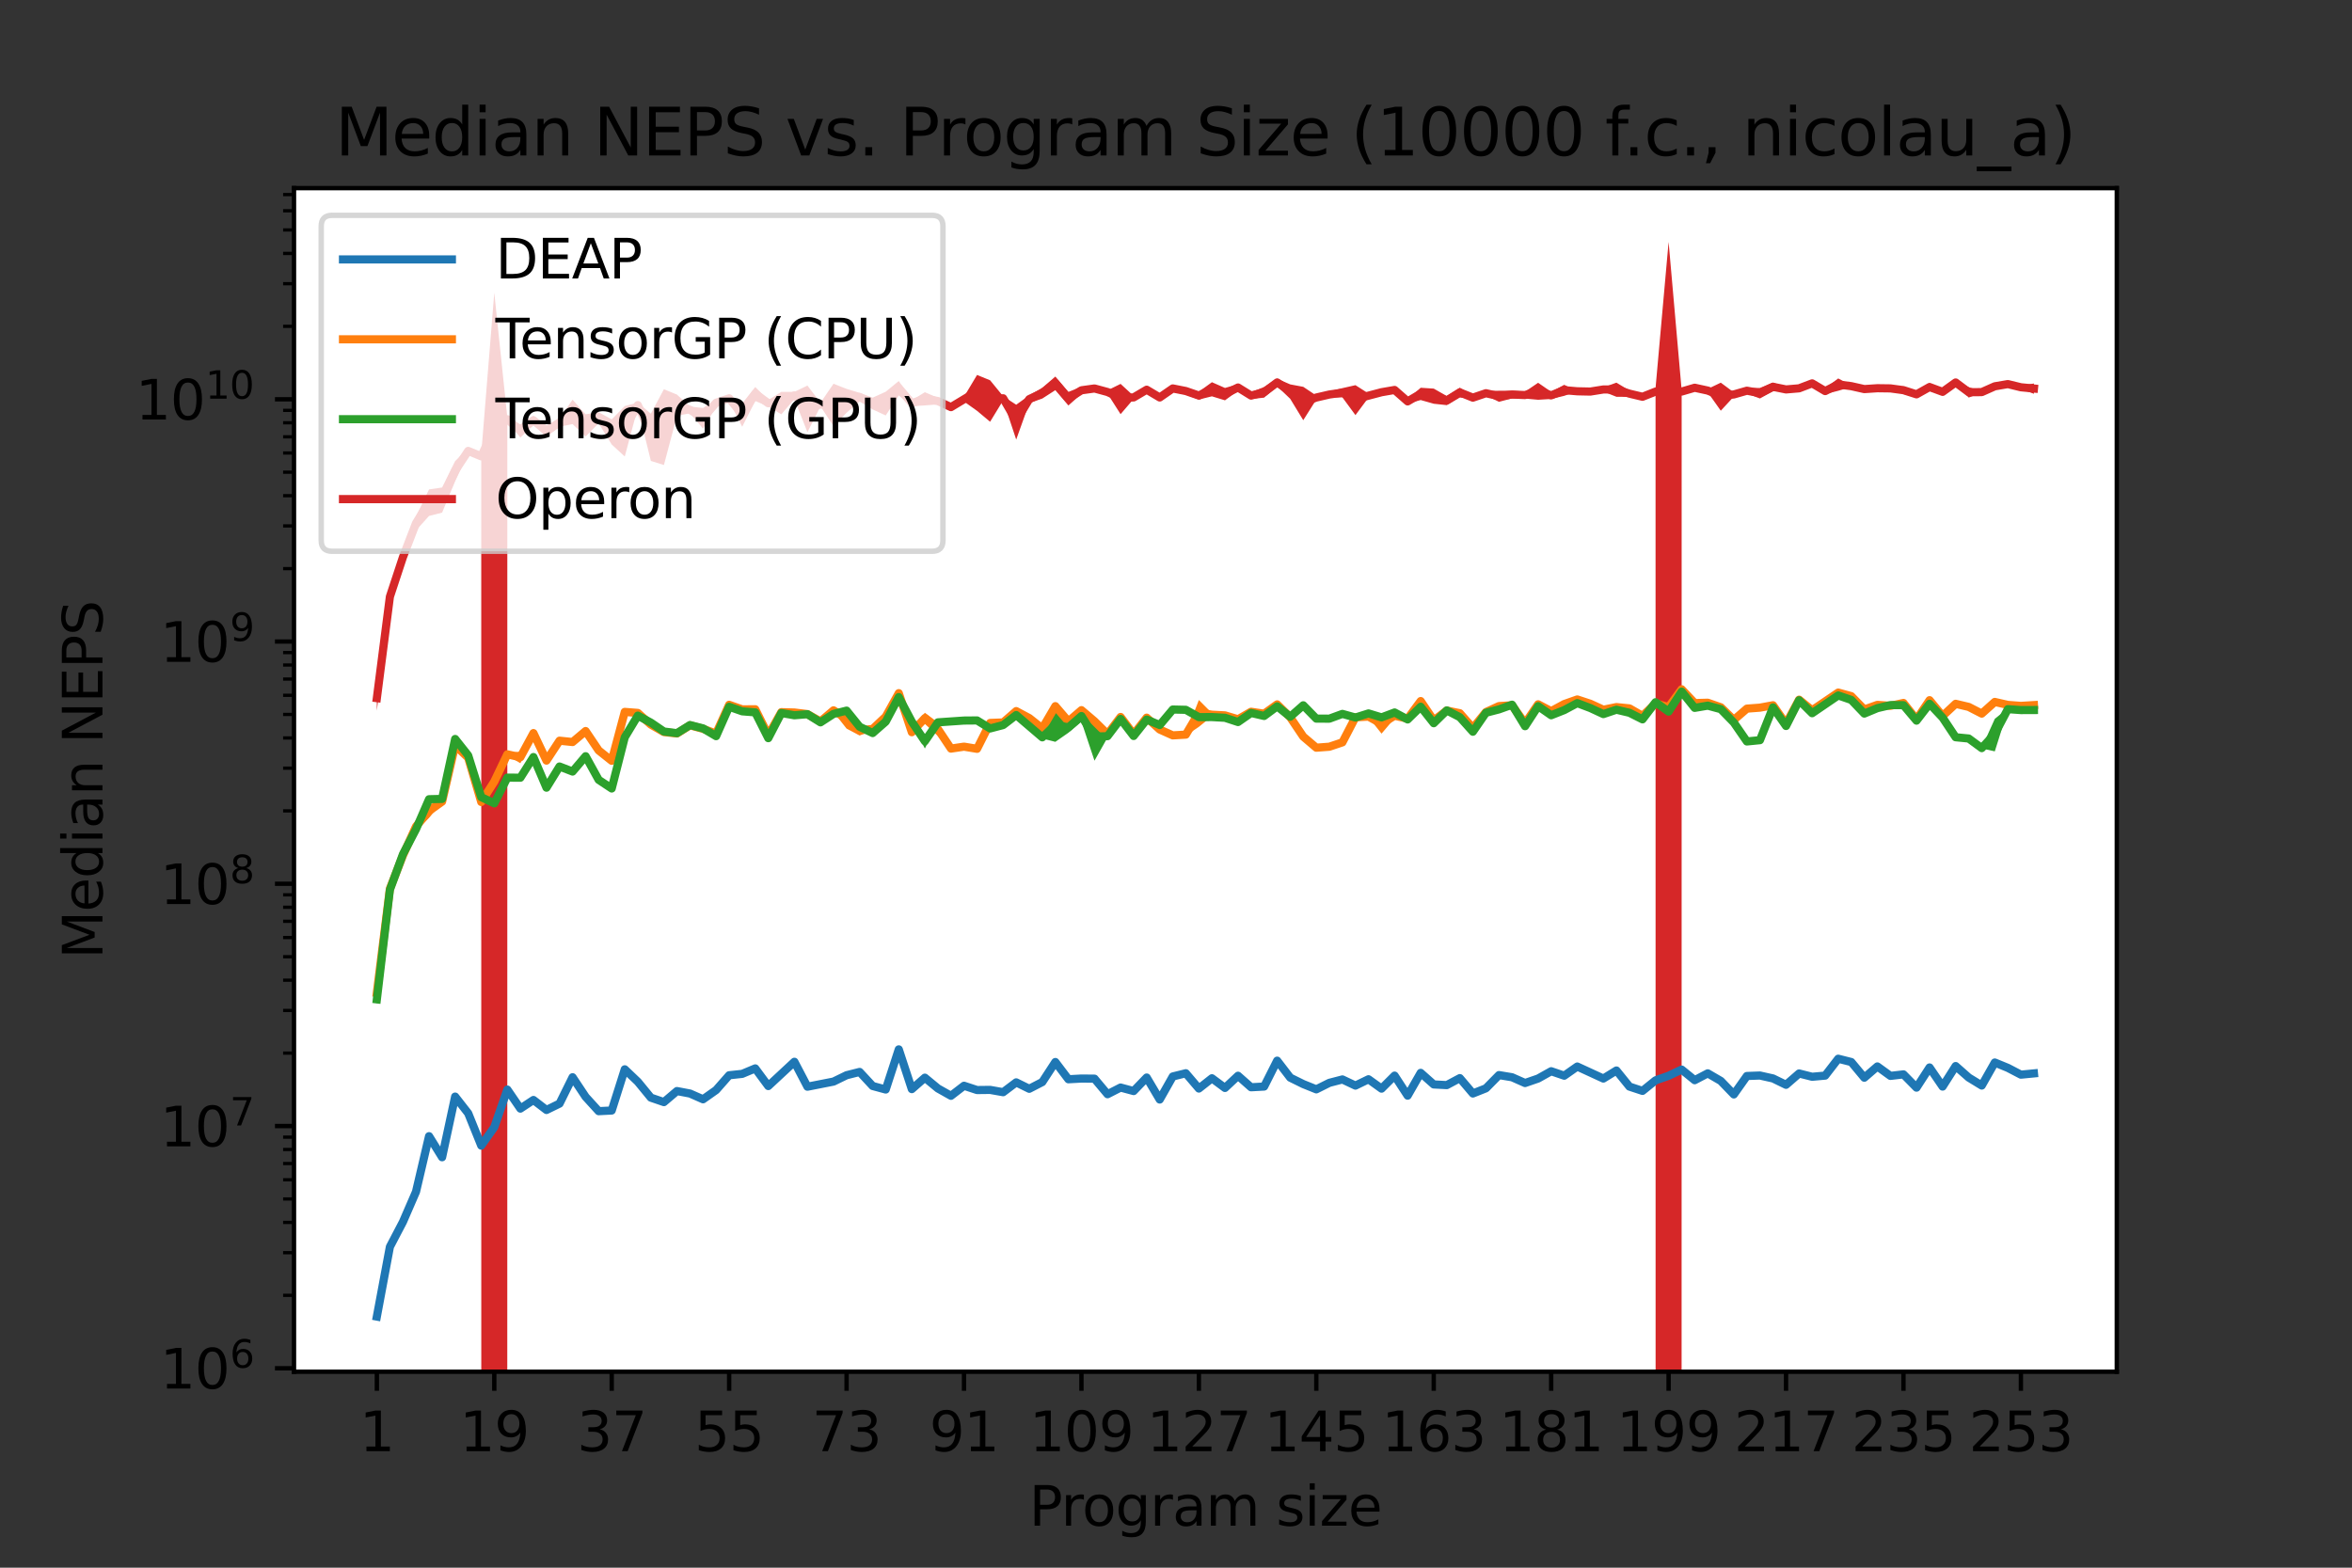 <?xml version="1.0" encoding="utf-8" standalone="no"?>
<!DOCTYPE svg PUBLIC "-//W3C//DTD SVG 1.1//EN"
  "http://www.w3.org/Graphics/SVG/1.1/DTD/svg11.dtd">
<svg xmlns:xlink="http://www.w3.org/1999/xlink" width="432pt" height="288pt" viewBox="0 0 432 288" xmlns="http://www.w3.org/2000/svg" version="1.1">
 <rect x="0" y="0" width="432" height="288" fill="#333333" stroke="none"/>
 <defs>
  <style type="text/css">*{stroke-linejoin: round; stroke-linecap: butt}</style>
 </defs>
 <g id="figure_1">
  <g id="patch_1">
   <path d="M 0 288 
L 432 288 
L 432 0 
L 0 0 
L 0 288 
z
" style="fill: none"/>
  </g>
  <g id="axes_1">
   <g id="patch_2">
    <path d="M 54 252 
L 388.8 252 
L 388.8 34.56 
L 54 34.56 
z
" style="fill: #ffffff"/>
   </g>
   <g id="PolyCollection_1">
    <path d="M 69.218 241.623 
L 69.218 242.116 
L 71.615 229.201 
L 74.011 224.574 
L 76.408 219.096 
L 78.804 208.792 
L 81.201 212.635 
L 83.598 201.566 
L 85.994 204.769 
L 88.391 210.574 
L 90.787 207.172 
L 93.184 200.494 
L 95.58 203.832 
L 97.977 202.363 
L 100.374 204.034 
L 102.77 202.996 
L 105.167 198.113 
L 107.563 201.548 
L 109.96 204.331 
L 112.356 204.2 
L 114.753 196.613 
L 117.149 198.946 
L 119.546 201.87 
L 121.943 202.622 
L 124.339 200.519 
L 126.736 200.991 
L 129.132 202.165 
L 131.529 200.57 
L 133.925 197.726 
L 136.322 197.329 
L 138.719 196.595 
L 141.115 199.631 
L 143.512 197.329 
L 145.908 195.16 
L 148.305 199.895 
L 150.701 199.347 
L 153.098 198.921 
L 155.494 197.692 
L 157.891 197.072 
L 160.288 199.701 
L 162.684 200.244 
L 165.081 192.94 
L 167.477 200.146 
L 169.874 198.011 
L 172.27 200.11 
L 174.667 201.354 
L 177.064 199.717 
L 179.46 200.4 
L 181.857 200.411 
L 184.253 200.913 
L 186.65 199.004 
L 189.046 200.071 
L 191.443 199.035 
L 193.84 195.378 
L 196.236 198.621 
L 198.633 198.325 
L 201.029 198.246 
L 203.426 201.061 
L 205.822 199.882 
L 208.219 200.665 
L 210.615 198.236 
L 213.012 202.285 
L 215.409 197.97 
L 217.805 197.295 
L 220.202 200.056 
L 222.598 198.185 
L 224.995 199.983 
L 227.391 197.781 
L 229.788 199.874 
L 232.185 199.723 
L 234.581 195.154 
L 236.978 198.091 
L 239.374 199.375 
L 241.771 200.193 
L 244.167 198.991 
L 246.564 198.372 
L 248.96 199.463 
L 251.357 198.507 
L 253.754 200.178 
L 256.15 197.693 
L 258.547 201.424 
L 260.943 197.324 
L 263.34 199.311 
L 265.736 199.69 
L 268.133 198.139 
L 270.53 200.964 
L 272.926 200.103 
L 275.323 197.72 
L 277.719 197.985 
L 280.116 199.033 
L 282.512 198.197 
L 284.909 196.877 
L 287.306 197.671 
L 289.702 196.018 
L 292.099 197.08 
L 294.495 198.402 
L 296.892 196.695 
L 299.288 199.775 
L 301.685 200.555 
L 304.081 198.564 
L 306.478 197.763 
L 308.875 196.625 
L 311.271 198.657 
L 313.668 197.265 
L 316.064 198.826 
L 318.461 201.205 
L 320.857 197.819 
L 323.254 197.769 
L 325.651 198.259 
L 328.047 199.358 
L 330.444 197.305 
L 332.84 197.88 
L 335.237 197.664 
L 337.633 194.583 
L 340.03 195.326 
L 342.426 198.211 
L 344.823 196.095 
L 347.22 197.927 
L 349.616 197.461 
L 352.013 199.824 
L 354.409 196.178 
L 356.806 199.658 
L 359.202 195.949 
L 361.599 198.018 
L 363.996 199.474 
L 366.392 195.309 
L 368.789 196.466 
L 371.185 197.438 
L 373.582 197.56 
L 373.582 196.834 
L 373.582 196.834 
L 371.185 197.417 
L 368.789 195.895 
L 366.392 195.082 
L 363.996 199.374 
L 361.599 197.894 
L 359.202 195.744 
L 356.806 199.572 
L 354.409 196.034 
L 352.013 199.797 
L 349.616 197.288 
L 347.22 197.381 
L 344.823 195.739 
L 342.426 197.761 
L 340.03 194.886 
L 337.633 194.413 
L 335.237 197.536 
L 332.84 197.747 
L 330.444 197.112 
L 328.047 199.222 
L 325.651 197.985 
L 323.254 197.399 
L 320.857 197.524 
L 318.461 200.911 
L 316.064 198.332 
L 313.668 197.103 
L 311.271 198.233 
L 308.875 196.366 
L 306.478 197.507 
L 304.081 198.385 
L 301.685 200.261 
L 299.288 199.464 
L 296.892 196.628 
L 294.495 197.881 
L 292.099 196.996 
L 289.702 195.848 
L 287.306 197.559 
L 284.909 196.716 
L 282.512 198.076 
L 280.116 198.896 
L 277.719 197.818 
L 275.323 197.292 
L 272.926 199.766 
L 270.53 200.806 
L 268.133 197.989 
L 265.736 199.007 
L 263.34 199.135 
L 260.943 196.875 
L 258.547 201.142 
L 256.15 197.511 
L 253.754 199.813 
L 251.357 198.039 
L 248.96 199.406 
L 246.564 198.239 
L 244.167 198.864 
L 241.771 200.053 
L 239.374 198.943 
L 236.978 197.858 
L 234.581 194.561 
L 232.185 199.499 
L 229.788 199.611 
L 227.391 197.477 
L 224.995 199.753 
L 222.598 197.994 
L 220.202 199.895 
L 217.805 197.04 
L 215.409 197.551 
L 213.012 201.705 
L 210.615 197.67 
L 208.219 200.212 
L 205.822 199.707 
L 203.426 200.977 
L 201.029 198.079 
L 198.633 197.957 
L 196.236 197.924 
L 193.84 194.836 
L 191.443 198.539 
L 189.046 199.973 
L 186.65 198.684 
L 184.253 200.384 
L 181.857 200.042 
L 179.46 200.107 
L 177.064 199.217 
L 174.667 201.263 
L 172.27 199.806 
L 169.874 197.951 
L 167.477 200.014 
L 165.081 192.628 
L 162.684 200.07 
L 160.288 199.319 
L 157.891 196.781 
L 155.494 197.372 
L 153.098 198.473 
L 150.701 198.949 
L 148.305 199.386 
L 145.908 194.962 
L 143.512 197.211 
L 141.115 199.405 
L 138.719 195.963 
L 136.322 197.233 
L 133.925 197.349 
L 131.529 199.948 
L 129.132 201.737 
L 126.736 200.797 
L 124.339 200.356 
L 121.943 202.315 
L 119.546 201.431 
L 117.149 198.508 
L 114.753 196.276 
L 112.356 203.826 
L 109.96 203.935 
L 107.563 201.454 
L 105.167 197.69 
L 102.77 202.496 
L 100.374 203.796 
L 97.977 201.798 
L 95.58 203.492 
L 93.184 199.844 
L 90.787 206.973 
L 88.391 210.338 
L 85.994 204.279 
L 83.598 201.347 
L 81.201 212.563 
L 78.804 208.668 
L 76.408 218.784 
L 74.011 224.364 
L 71.615 228.896 
L 69.218 241.623 
z
" clip-path="url(#p782f7a942f)" style="fill: #1f77b4"/>
   </g>
   <g id="PolyCollection_2">
    <path d="M 69.218 181.134 
L 69.218 183.77 
L 71.615 163.569 
L 74.011 157.299 
L 76.408 152.634 
L 78.804 150.242 
L 81.201 147.372 
L 83.598 137.802 
L 85.994 139.43 
L 88.391 147.682 
L 90.787 143.926 
L 93.184 138.784 
L 95.58 140.212 
L 97.977 135.51 
L 100.374 140.142 
L 102.77 136.526 
L 105.167 136.736 
L 107.563 134.818 
L 109.96 138.004 
L 112.356 140.094 
L 114.753 131.287 
L 117.149 131.456 
L 119.546 133.336 
L 121.943 134.67 
L 124.339 134.962 
L 126.736 133.366 
L 129.132 134.137 
L 131.529 135.107 
L 133.925 129.828 
L 136.322 130.579 
L 138.719 130.664 
L 141.115 135.312 
L 143.512 131.153 
L 145.908 131.093 
L 148.305 131.261 
L 150.701 133.036 
L 153.098 130.813 
L 155.494 133.852 
L 157.891 135.123 
L 160.288 134.152 
L 162.684 131.803 
L 165.081 127.661 
L 167.477 135.165 
L 169.874 132.972 
L 172.27 135.208 
L 174.667 137.95 
L 177.064 137.802 
L 179.46 138.04 
L 181.857 133.134 
L 184.253 133.099 
L 186.65 130.789 
L 189.046 132.003 
L 191.443 133.952 
L 193.84 130.166 
L 196.236 132.615 
L 198.633 130.61 
L 201.029 133.275 
L 203.426 135.056 
L 205.822 131.802 
L 208.219 135.129 
L 210.615 131.974 
L 213.012 134.679 
L 215.409 135.312 
L 217.805 135.155 
L 220.202 133.527 
L 222.598 131.587 
L 224.995 131.561 
L 227.391 132.499 
L 229.788 131.391 
L 232.185 131.389 
L 234.581 129.646 
L 236.978 131.905 
L 239.374 135.424 
L 241.771 137.658 
L 244.167 137.39 
L 246.564 136.545 
L 248.96 131.866 
L 251.357 131.764 
L 253.754 134.776 
L 256.15 131.956 
L 258.547 132.382 
L 260.943 128.865 
L 263.34 132.508 
L 265.736 130.716 
L 268.133 131.097 
L 270.53 133.894 
L 272.926 131.034 
L 275.323 129.953 
L 277.719 129.729 
L 280.116 133.123 
L 282.512 129.624 
L 284.909 130.707 
L 287.306 129.353 
L 289.702 128.589 
L 292.099 129.384 
L 294.495 130.453 
L 296.892 130.006 
L 299.288 130.274 
L 301.685 131.594 
L 304.081 129.345 
L 306.478 129.939 
L 308.875 126.821 
L 311.271 129.285 
L 313.668 129.197 
L 316.064 130.014 
L 318.461 132.452 
L 320.857 130.309 
L 323.254 130.167 
L 325.651 129.735 
L 328.047 133.158 
L 330.444 128.594 
L 332.84 130.71 
L 335.237 129.089 
L 337.633 127.297 
L 340.03 127.977 
L 342.426 130.449 
L 344.823 129.634 
L 347.22 129.801 
L 349.616 129.315 
L 352.013 132.314 
L 354.409 128.774 
L 356.806 131.582 
L 359.202 129.448 
L 361.599 130.071 
L 363.996 131.47 
L 366.392 129.088 
L 368.789 129.626 
L 371.185 129.965 
L 373.582 129.667 
L 373.582 129.401 
L 373.582 129.401 
L 371.185 129.396 
L 368.789 129.371 
L 366.392 128.817 
L 363.996 130.73 
L 361.599 129.663 
L 359.202 129.15 
L 356.806 131.482 
L 354.409 128.492 
L 352.013 132.038 
L 349.616 128.97 
L 347.22 129.53 
L 344.823 129.345 
L 342.426 130.232 
L 340.03 127.799 
L 337.633 127.167 
L 335.237 128.706 
L 332.84 130.255 
L 330.444 128.483 
L 328.047 132.843 
L 325.651 129.387 
L 323.254 129.84 
L 320.857 130.058 
L 318.461 132.063 
L 316.064 129.85 
L 313.668 128.998 
L 311.271 129.045 
L 308.875 126.434 
L 306.478 129.872 
L 304.081 129.119 
L 301.685 131.431 
L 299.288 130.003 
L 296.892 129.789 
L 294.495 130.32 
L 292.099 129.191 
L 289.702 128.41 
L 287.306 129.334 
L 284.909 130.583 
L 282.512 129.152 
L 280.116 132.665 
L 277.719 129.415 
L 275.323 129.473 
L 272.926 130.596 
L 270.53 133.602 
L 268.133 130.953 
L 265.736 130.356 
L 263.34 132.199 
L 260.943 128.725 
L 258.547 131.663 
L 256.15 131.03 
L 253.754 131.306 
L 251.357 131.532 
L 248.96 131.681 
L 246.564 136.215 
L 244.167 136.972 
L 241.771 137.067 
L 239.374 135.224 
L 236.978 131.643 
L 234.581 129.159 
L 232.185 130.844 
L 229.788 130.145 
L 227.391 131.786 
L 224.995 131.281 
L 222.598 131.008 
L 220.202 128.594 
L 217.805 134.758 
L 215.409 134.879 
L 213.012 133.382 
L 210.615 131.71 
L 208.219 134.652 
L 205.822 131.629 
L 203.426 134.67 
L 201.029 131.756 
L 198.633 130.317 
L 196.236 132.438 
L 193.84 129.302 
L 191.443 133.683 
L 189.046 131.84 
L 186.65 130.487 
L 184.253 132.349 
L 181.857 132.492 
L 179.46 137.103 
L 177.064 136.555 
L 174.667 137.108 
L 172.27 132.736 
L 169.874 130.938 
L 167.477 133.885 
L 165.081 127.031 
L 162.684 131.506 
L 160.288 133.696 
L 157.891 133.229 
L 155.494 130.399 
L 153.098 130.183 
L 150.701 132.042 
L 148.305 131.115 
L 145.908 130.699 
L 143.512 130.519 
L 141.115 134.874 
L 138.719 129.937 
L 136.322 130.062 
L 133.925 129.131 
L 131.529 134.441 
L 129.132 133.645 
L 126.736 133.116 
L 124.339 134.527 
L 121.943 134.305 
L 119.546 132.895 
L 117.149 130.496 
L 114.753 130.292 
L 112.356 139.442 
L 109.96 137.717 
L 107.563 133.8 
L 105.167 135.911 
L 102.77 135.628 
L 100.374 139.326 
L 97.977 133.887 
L 95.58 138.068 
L 93.184 138.367 
L 90.787 143.259 
L 88.391 146.989 
L 85.994 138.967 
L 83.598 136.109 
L 81.201 147.157 
L 78.804 147.791 
L 76.408 151.058 
L 74.011 156.983 
L 71.615 162.946 
L 69.218 181.134 
z
" clip-path="url(#p782f7a942f)" style="fill: #ff7f0e"/>
   </g>
   <g id="PolyCollection_3">
    <path d="M 69.218 182.733 
L 69.218 184.499 
L 71.615 164.023 
L 74.011 157.057 
L 76.408 153.015 
L 78.804 147.136 
L 81.201 146.871 
L 83.598 135.914 
L 85.994 139.173 
L 88.391 146.787 
L 90.787 147.935 
L 93.184 142.9 
L 95.58 142.964 
L 97.977 139.251 
L 100.374 145.13 
L 102.77 140.849 
L 105.167 141.997 
L 107.563 139.071 
L 109.96 143.536 
L 112.356 145.075 
L 114.753 135.457 
L 117.149 132.153 
L 119.546 132.935 
L 121.943 134.645 
L 124.339 134.781 
L 126.736 133.325 
L 129.132 134.063 
L 131.529 135.5 
L 133.925 129.87 
L 136.322 130.777 
L 138.719 130.984 
L 141.115 135.838 
L 143.512 131.257 
L 145.908 131.457 
L 148.305 131.5 
L 150.701 132.979 
L 153.098 131.185 
L 155.494 130.924 
L 157.891 133.816 
L 160.288 134.878 
L 162.684 132.846 
L 165.081 128.671 
L 167.477 132.905 
L 169.874 137.505 
L 172.27 132.855 
L 174.667 132.579 
L 177.064 132.69 
L 179.46 132.514 
L 181.857 134.005 
L 184.253 133.407 
L 186.65 131.633 
L 189.046 133.485 
L 191.443 135.671 
L 193.84 136.282 
L 196.236 134.617 
L 198.633 132.58 
L 201.029 139.746 
L 203.426 135.495 
L 205.822 132.12 
L 208.219 135.639 
L 210.615 132.559 
L 213.012 133.4 
L 215.409 130.466 
L 217.805 130.547 
L 220.202 131.97 
L 222.598 132.067 
L 224.995 131.899 
L 227.391 132.934 
L 229.788 131.272 
L 232.185 131.575 
L 234.581 129.845 
L 236.978 131.851 
L 239.374 129.682 
L 241.771 132.124 
L 244.167 132.118 
L 246.564 131.257 
L 248.96 131.954 
L 251.357 131.149 
L 253.754 132.586 
L 256.15 131.183 
L 258.547 132.206 
L 260.943 129.994 
L 263.34 132.999 
L 265.736 130.549 
L 268.133 131.879 
L 270.53 134.66 
L 272.926 131.156 
L 275.323 130.35 
L 277.719 129.773 
L 280.116 133.503 
L 282.512 129.776 
L 284.909 131.516 
L 287.306 130.511 
L 289.702 129.362 
L 292.099 130.153 
L 294.495 131.283 
L 296.892 130.599 
L 299.288 130.989 
L 301.685 132.198 
L 304.081 129.021 
L 306.478 130.827 
L 308.875 127.076 
L 311.271 130.283 
L 313.668 129.671 
L 316.064 130.473 
L 318.461 132.773 
L 320.857 136.377 
L 323.254 136.137 
L 325.651 130.265 
L 328.047 133.568 
L 330.444 128.786 
L 332.84 131.114 
L 335.237 129.661 
L 337.633 127.795 
L 340.03 128.652 
L 342.426 131.225 
L 344.823 130.214 
L 347.22 129.611 
L 349.616 129.661 
L 352.013 132.481 
L 354.409 129.329 
L 356.806 131.88 
L 359.202 135.451 
L 361.599 135.675 
L 363.996 137.501 
L 366.392 138.031 
L 368.789 130.436 
L 371.185 130.603 
L 373.582 130.602 
L 373.582 130.27 
L 373.582 130.27 
L 371.185 130.292 
L 368.789 130.116 
L 366.392 132.061 
L 363.996 137.371 
L 361.599 135.669 
L 359.202 135.426 
L 356.806 131.791 
L 354.409 129.249 
L 352.013 132.298 
L 349.616 129.431 
L 347.22 129.458 
L 344.823 129.975 
L 342.426 130.957 
L 340.03 128.511 
L 337.633 127.72 
L 335.237 129.015 
L 332.84 130.935 
L 330.444 128.512 
L 328.047 133.172 
L 325.651 129.649 
L 323.254 135.816 
L 320.857 136.053 
L 318.461 132.707 
L 316.064 130.087 
L 313.668 129.598 
L 311.271 129.803 
L 308.875 127.03 
L 306.478 130.643 
L 304.081 128.989 
L 301.685 132.108 
L 299.288 130.902 
L 296.892 130.164 
L 294.495 131.088 
L 292.099 129.995 
L 289.702 128.984 
L 287.306 130.393 
L 284.909 131.282 
L 282.512 129.679 
L 280.116 133.317 
L 277.719 129.157 
L 275.323 130.295 
L 272.926 130.728 
L 270.53 134.191 
L 268.133 131.626 
L 265.736 130.472 
L 263.34 132.723 
L 260.943 129.669 
L 258.547 132.134 
L 256.15 130.598 
L 253.754 131.027 
L 251.357 130.976 
L 248.96 131.687 
L 246.564 131.043 
L 244.167 131.936 
L 241.771 131.911 
L 239.374 129.455 
L 236.978 131.502 
L 234.581 129.681 
L 232.185 131.488 
L 229.788 130.688 
L 227.391 132.359 
L 224.995 131.825 
L 222.598 131.407 
L 220.202 131.517 
L 217.805 130.256 
L 215.409 130.226 
L 213.012 132.989 
L 210.615 131.826 
L 208.219 134.784 
L 205.822 132.038 
L 203.426 134.984 
L 201.029 131.726 
L 198.633 130.558 
L 196.236 132.682 
L 193.84 130.47 
L 191.443 135.24 
L 189.046 133.218 
L 186.65 131.097 
L 184.253 132.995 
L 181.857 133.648 
L 179.46 132.192 
L 177.064 132.059 
L 174.667 132.483 
L 172.27 132.55 
L 169.874 134.914 
L 167.477 132.264 
L 165.081 127.477 
L 162.684 132.307 
L 160.288 134.461 
L 157.891 133.216 
L 155.494 130.183 
L 153.098 131.113 
L 150.701 132.435 
L 148.305 130.916 
L 145.908 131.348 
L 143.512 130.723 
L 141.115 135.383 
L 138.719 130.75 
L 136.322 130.576 
L 133.925 129.806 
L 131.529 134.987 
L 129.132 133.568 
L 126.736 133.077 
L 124.339 134.605 
L 121.943 134.133 
L 119.546 132.574 
L 117.149 130.806 
L 114.753 135.433 
L 112.356 144.63 
L 109.96 142.998 
L 107.563 138.779 
L 105.167 141.488 
L 102.77 140.781 
L 100.374 144.286 
L 97.977 138.908 
L 95.58 142.785 
L 93.184 142.817 
L 90.787 147.235 
L 88.391 146.107 
L 85.994 138.401 
L 83.598 135.601 
L 81.201 146.67 
L 78.804 146.519 
L 76.408 151.676 
L 74.011 156.798 
L 71.615 162.889 
L 69.218 182.733 
z
" clip-path="url(#p782f7a942f)" style="fill: #2ca02c"/>
   </g>
   <g id="PolyCollection_4">
    <path d="M 69.218 126.205 
L 69.218 130.558 
L 71.615 110.635 
L 74.011 103.118 
L 76.408 97.441 
L 78.804 94.785 
L 81.201 94.175 
L 83.598 88.395 
L 85.994 83.358 
L 88.391 84.295 
L 90.787 45021.916 
L 93.184 77.343 
L 95.58 80.385 
L 97.977 78.062 
L 100.374 80.238 
L 102.77 78.392 
L 105.167 77.909 
L 107.563 80.183 
L 109.96 77.76 
L 112.356 81.659 
L 114.753 83.86 
L 117.149 74.894 
L 119.546 84.675 
L 121.943 85.425 
L 124.339 76.384 
L 126.736 75.923 
L 129.132 78.751 
L 131.529 74.659 
L 133.925 73.649 
L 136.322 78.401 
L 138.719 73.661 
L 141.115 74.675 
L 143.512 76.118 
L 145.908 73.314 
L 148.305 79.397 
L 150.701 74.65 
L 153.098 78.291 
L 155.494 75.824 
L 157.891 73.73 
L 160.288 75.216 
L 162.684 76.323 
L 165.081 72.646 
L 167.477 74.64 
L 169.874 74.477 
L 172.27 74.291 
L 174.667 75.465 
L 177.064 73.767 
L 179.46 75.475 
L 181.857 77.479 
L 184.253 73.555 
L 186.65 80.753 
L 189.046 74.049 
L 191.443 73.217 
L 193.84 71.675 
L 196.236 74.491 
L 198.633 72.361 
L 201.029 71.624 
L 203.426 72.334 
L 205.822 76.086 
L 208.219 73.289 
L 210.615 72.167 
L 213.012 73.046 
L 215.409 71.999 
L 217.805 72.487 
L 220.202 73.401 
L 222.598 72.81 
L 224.995 73.544 
L 227.391 71.793 
L 229.788 73.305 
L 232.185 73.052 
L 234.581 70.969 
L 236.978 73.265 
L 239.374 77.195 
L 241.771 73.401 
L 244.167 73.029 
L 246.564 73 
L 248.96 76.263 
L 251.357 73.044 
L 253.754 72.57 
L 256.15 71.84 
L 258.547 74.153 
L 260.943 73.492 
L 263.34 74.171 
L 265.736 74.429 
L 268.133 73.015 
L 270.53 73.291 
L 272.926 72.642 
L 275.323 73.818 
L 277.719 73.192 
L 280.116 73.224 
L 282.512 73.442 
L 284.909 73.296 
L 287.306 72.719 
L 289.702 71.896 
L 292.099 72.452 
L 294.495 71.94 
L 296.892 72.893 
L 299.288 72.917 
L 301.685 73.502 
L 304.081 72.637 
L 306.478 45021.916 
L 308.875 72.182 
L 311.271 71.482 
L 313.668 72.065 
L 316.064 75.451 
L 318.461 72.855 
L 320.857 72.301 
L 323.254 73.204 
L 325.651 71.885 
L 328.047 71.843 
L 330.444 71.88 
L 332.84 70.549 
L 335.237 72.405 
L 337.633 71.791 
L 340.03 71.075 
L 342.426 72.076 
L 344.823 71.762 
L 347.22 71.564 
L 349.616 72.383 
L 352.013 72.994 
L 354.409 71.842 
L 356.806 72.388 
L 359.202 70.446 
L 361.599 73.035 
L 363.996 72.158 
L 366.392 71.567 
L 368.789 71.098 
L 371.185 71.439 
L 373.582 72.346 
L 373.582 70.453 
L 373.582 70.453 
L 371.185 70.855 
L 368.789 70.035 
L 366.392 70.388 
L 363.996 71.912 
L 361.599 71.123 
L 359.202 70.085 
L 356.806 71.591 
L 354.409 70.386 
L 352.013 71.908 
L 349.616 70.997 
L 347.22 71.145 
L 344.823 70.89 
L 342.426 70.902 
L 340.03 70.81 
L 337.633 69.523 
L 335.237 71.305 
L 332.84 70.308 
L 330.444 70.814 
L 328.047 71.247 
L 325.651 70.269 
L 323.254 71.273 
L 320.857 71.267 
L 318.461 72.08 
L 316.064 70.299 
L 313.668 71.447 
L 311.271 70.988 
L 308.875 71.689 
L 306.478 44.444 
L 304.081 71.271 
L 301.685 72.298 
L 299.288 71.74 
L 296.892 70.295 
L 294.495 71.171 
L 292.099 71.431 
L 289.702 71.875 
L 287.306 70.695 
L 284.909 71.979 
L 282.512 70.318 
L 280.116 71.952 
L 277.719 71.787 
L 275.323 71.783 
L 272.926 71.845 
L 270.53 72.812 
L 268.133 71.215 
L 265.736 72.75 
L 263.34 71.391 
L 260.943 71.235 
L 258.547 73.339 
L 256.15 71.442 
L 253.754 71.554 
L 251.357 72.288 
L 248.96 70.76 
L 246.564 71.304 
L 244.167 71.938 
L 241.771 72.665 
L 239.374 71.063 
L 236.978 70.615 
L 234.581 69.573 
L 232.185 71.098 
L 229.788 72.058 
L 227.391 70.597 
L 224.995 71.269 
L 222.598 70.214 
L 220.202 71.961 
L 217.805 71.209 
L 215.409 70.742 
L 213.012 72.989 
L 210.615 71.038 
L 208.219 72.733 
L 205.822 70.525 
L 203.426 71.707 
L 201.029 71.113 
L 198.633 71.062 
L 196.236 71.997 
L 193.84 69.175 
L 191.443 71.244 
L 189.046 72.627 
L 186.65 74.351 
L 184.253 72.794 
L 181.857 69.862 
L 179.46 68.881 
L 177.064 72.887 
L 174.667 74.146 
L 172.27 73.083 
L 169.874 72.052 
L 167.477 73.543 
L 165.081 69.998 
L 162.684 71.966 
L 160.288 73.052 
L 157.891 72.167 
L 155.494 71.441 
L 153.098 70.495 
L 150.701 73.993 
L 148.305 70.829 
L 145.908 71.997 
L 143.512 71.984 
L 141.115 73.496 
L 138.719 71.099 
L 136.322 74.126 
L 133.925 72.706 
L 131.529 73.36 
L 129.132 74.952 
L 126.736 74.688 
L 124.339 72.492 
L 121.943 71.504 
L 119.546 75.998 
L 117.149 73.967 
L 114.753 74.597 
L 112.356 77.046 
L 109.96 75.728 
L 107.563 76.109 
L 105.167 73.428 
L 102.77 76.862 
L 100.374 78.168 
L 97.977 76.398 
L 95.58 77.965 
L 93.184 76.703 
L 90.787 53.778 
L 88.391 83.377 
L 85.994 82.338 
L 83.598 84.71 
L 81.201 89.561 
L 78.804 89.909 
L 76.408 94.882 
L 74.011 101.606 
L 71.615 108.641 
L 69.218 126.205 
z
" clip-path="url(#p782f7a942f)" style="fill: #d62728"/>
   </g>
   <g id="matplotlib.axis_1">
    <g id="xtick_1">
     <g id="line2d_1">
      <defs>
       <path id="me850c53d30" d="M 0 0 
L 0 3.5 
" style="stroke: #000000; stroke-width: 0.8"/>
      </defs>
      <g>
       <use xlink:href="#me850c53d30" x="69.218" y="252" style="stroke: #000000; stroke-width: 0.8"/>
      </g>
     </g>
     <g id="text_1">
      <!-- 1 -->
      <g transform="translate(66.037 266.598)scale(0.1 -0.1)">
       <defs>
        <path id="DejaVuSans-31" d="M 794 531 
L 1825 531 
L 1825 4091 
L 703 3866 
L 703 4441 
L 1819 4666 
L 2450 4666 
L 2450 531 
L 3481 531 
L 3481 0 
L 794 0 
L 794 531 
z
" transform="scale(0.016)"/>
       </defs>
       <use xlink:href="#DejaVuSans-31"/>
      </g>
     </g>
    </g>
    <g id="xtick_2">
     <g id="line2d_2">
      <g>
       <use xlink:href="#me850c53d30" x="90.787" y="252" style="stroke: #000000; stroke-width: 0.8"/>
      </g>
     </g>
     <g id="text_2">
      <!-- 19 -->
      <g transform="translate(84.425 266.598)scale(0.1 -0.1)">
       <defs>
        <path id="DejaVuSans-39" d="M 703 97 
L 703 672 
Q 941 559 1184 500 
Q 1428 441 1663 441 
Q 2288 441 2617 861 
Q 2947 1281 2994 2138 
Q 2813 1869 2534 1725 
Q 2256 1581 1919 1581 
Q 1219 1581 811 2004 
Q 403 2428 403 3163 
Q 403 3881 828 4315 
Q 1253 4750 1959 4750 
Q 2769 4750 3195 4129 
Q 3622 3509 3622 2328 
Q 3622 1225 3098 567 
Q 2575 -91 1691 -91 
Q 1453 -91 1209 -44 
Q 966 3 703 97 
z
M 1959 2075 
Q 2384 2075 2632 2365 
Q 2881 2656 2881 3163 
Q 2881 3666 2632 3958 
Q 2384 4250 1959 4250 
Q 1534 4250 1286 3958 
Q 1038 3666 1038 3163 
Q 1038 2656 1286 2365 
Q 1534 2075 1959 2075 
z
" transform="scale(0.016)"/>
       </defs>
       <use xlink:href="#DejaVuSans-31"/>
       <use xlink:href="#DejaVuSans-39" x="63.623"/>
      </g>
     </g>
    </g>
    <g id="xtick_3">
     <g id="line2d_3">
      <g>
       <use xlink:href="#me850c53d30" x="112.356" y="252" style="stroke: #000000; stroke-width: 0.8"/>
      </g>
     </g>
     <g id="text_3">
      <!-- 37 -->
      <g transform="translate(105.994 266.598)scale(0.1 -0.1)">
       <defs>
        <path id="DejaVuSans-33" d="M 2597 2516 
Q 3050 2419 3304 2112 
Q 3559 1806 3559 1356 
Q 3559 666 3084 287 
Q 2609 -91 1734 -91 
Q 1441 -91 1130 -33 
Q 819 25 488 141 
L 488 750 
Q 750 597 1062 519 
Q 1375 441 1716 441 
Q 2309 441 2620 675 
Q 2931 909 2931 1356 
Q 2931 1769 2642 2001 
Q 2353 2234 1838 2234 
L 1294 2234 
L 1294 2753 
L 1863 2753 
Q 2328 2753 2575 2939 
Q 2822 3125 2822 3475 
Q 2822 3834 2567 4026 
Q 2313 4219 1838 4219 
Q 1578 4219 1281 4162 
Q 984 4106 628 3988 
L 628 4550 
Q 988 4650 1302 4700 
Q 1616 4750 1894 4750 
Q 2613 4750 3031 4423 
Q 3450 4097 3450 3541 
Q 3450 3153 3228 2886 
Q 3006 2619 2597 2516 
z
" transform="scale(0.016)"/>
        <path id="DejaVuSans-37" d="M 525 4666 
L 3525 4666 
L 3525 4397 
L 1831 0 
L 1172 0 
L 2766 4134 
L 525 4134 
L 525 4666 
z
" transform="scale(0.016)"/>
       </defs>
       <use xlink:href="#DejaVuSans-33"/>
       <use xlink:href="#DejaVuSans-37" x="63.623"/>
      </g>
     </g>
    </g>
    <g id="xtick_4">
     <g id="line2d_4">
      <g>
       <use xlink:href="#me850c53d30" x="133.925" y="252" style="stroke: #000000; stroke-width: 0.8"/>
      </g>
     </g>
     <g id="text_4">
      <!-- 55 -->
      <g transform="translate(127.563 266.598)scale(0.1 -0.1)">
       <defs>
        <path id="DejaVuSans-35" d="M 691 4666 
L 3169 4666 
L 3169 4134 
L 1269 4134 
L 1269 2991 
Q 1406 3038 1543 3061 
Q 1681 3084 1819 3084 
Q 2600 3084 3056 2656 
Q 3513 2228 3513 1497 
Q 3513 744 3044 326 
Q 2575 -91 1722 -91 
Q 1428 -91 1123 -41 
Q 819 9 494 109 
L 494 744 
Q 775 591 1075 516 
Q 1375 441 1709 441 
Q 2250 441 2565 725 
Q 2881 1009 2881 1497 
Q 2881 1984 2565 2268 
Q 2250 2553 1709 2553 
Q 1456 2553 1204 2497 
Q 953 2441 691 2322 
L 691 4666 
z
" transform="scale(0.016)"/>
       </defs>
       <use xlink:href="#DejaVuSans-35"/>
       <use xlink:href="#DejaVuSans-35" x="63.623"/>
      </g>
     </g>
    </g>
    <g id="xtick_5">
     <g id="line2d_5">
      <g>
       <use xlink:href="#me850c53d30" x="155.494" y="252" style="stroke: #000000; stroke-width: 0.8"/>
      </g>
     </g>
     <g id="text_5">
      <!-- 73 -->
      <g transform="translate(149.132 266.598)scale(0.1 -0.1)">
       <use xlink:href="#DejaVuSans-37"/>
       <use xlink:href="#DejaVuSans-33" x="63.623"/>
      </g>
     </g>
    </g>
    <g id="xtick_6">
     <g id="line2d_6">
      <g>
       <use xlink:href="#me850c53d30" x="177.064" y="252" style="stroke: #000000; stroke-width: 0.8"/>
      </g>
     </g>
     <g id="text_6">
      <!-- 91 -->
      <g transform="translate(170.701 266.598)scale(0.1 -0.1)">
       <use xlink:href="#DejaVuSans-39"/>
       <use xlink:href="#DejaVuSans-31" x="63.623"/>
      </g>
     </g>
    </g>
    <g id="xtick_7">
     <g id="line2d_7">
      <g>
       <use xlink:href="#me850c53d30" x="198.633" y="252" style="stroke: #000000; stroke-width: 0.8"/>
      </g>
     </g>
     <g id="text_7">
      <!-- 109 -->
      <g transform="translate(189.089 266.598)scale(0.1 -0.1)">
       <defs>
        <path id="DejaVuSans-30" d="M 2034 4250 
Q 1547 4250 1301 3770 
Q 1056 3291 1056 2328 
Q 1056 1369 1301 889 
Q 1547 409 2034 409 
Q 2525 409 2770 889 
Q 3016 1369 3016 2328 
Q 3016 3291 2770 3770 
Q 2525 4250 2034 4250 
z
M 2034 4750 
Q 2819 4750 3233 4129 
Q 3647 3509 3647 2328 
Q 3647 1150 3233 529 
Q 2819 -91 2034 -91 
Q 1250 -91 836 529 
Q 422 1150 422 2328 
Q 422 3509 836 4129 
Q 1250 4750 2034 4750 
z
" transform="scale(0.016)"/>
       </defs>
       <use xlink:href="#DejaVuSans-31"/>
       <use xlink:href="#DejaVuSans-30" x="63.623"/>
       <use xlink:href="#DejaVuSans-39" x="127.246"/>
      </g>
     </g>
    </g>
    <g id="xtick_8">
     <g id="line2d_8">
      <g>
       <use xlink:href="#me850c53d30" x="220.202" y="252" style="stroke: #000000; stroke-width: 0.8"/>
      </g>
     </g>
     <g id="text_8">
      <!-- 127 -->
      <g transform="translate(210.658 266.598)scale(0.1 -0.1)">
       <defs>
        <path id="DejaVuSans-32" d="M 1228 531 
L 3431 531 
L 3431 0 
L 469 0 
L 469 531 
Q 828 903 1448 1529 
Q 2069 2156 2228 2338 
Q 2531 2678 2651 2914 
Q 2772 3150 2772 3378 
Q 2772 3750 2511 3984 
Q 2250 4219 1831 4219 
Q 1534 4219 1204 4116 
Q 875 4013 500 3803 
L 500 4441 
Q 881 4594 1212 4672 
Q 1544 4750 1819 4750 
Q 2544 4750 2975 4387 
Q 3406 4025 3406 3419 
Q 3406 3131 3298 2873 
Q 3191 2616 2906 2266 
Q 2828 2175 2409 1742 
Q 1991 1309 1228 531 
z
" transform="scale(0.016)"/>
       </defs>
       <use xlink:href="#DejaVuSans-31"/>
       <use xlink:href="#DejaVuSans-32" x="63.623"/>
       <use xlink:href="#DejaVuSans-37" x="127.246"/>
      </g>
     </g>
    </g>
    <g id="xtick_9">
     <g id="line2d_9">
      <g>
       <use xlink:href="#me850c53d30" x="241.771" y="252" style="stroke: #000000; stroke-width: 0.8"/>
      </g>
     </g>
     <g id="text_9">
      <!-- 145 -->
      <g transform="translate(232.227 266.598)scale(0.1 -0.1)">
       <defs>
        <path id="DejaVuSans-34" d="M 2419 4116 
L 825 1625 
L 2419 1625 
L 2419 4116 
z
M 2253 4666 
L 3047 4666 
L 3047 1625 
L 3713 1625 
L 3713 1100 
L 3047 1100 
L 3047 0 
L 2419 0 
L 2419 1100 
L 313 1100 
L 313 1709 
L 2253 4666 
z
" transform="scale(0.016)"/>
       </defs>
       <use xlink:href="#DejaVuSans-31"/>
       <use xlink:href="#DejaVuSans-34" x="63.623"/>
       <use xlink:href="#DejaVuSans-35" x="127.246"/>
      </g>
     </g>
    </g>
    <g id="xtick_10">
     <g id="line2d_10">
      <g>
       <use xlink:href="#me850c53d30" x="263.34" y="252" style="stroke: #000000; stroke-width: 0.8"/>
      </g>
     </g>
     <g id="text_10">
      <!-- 163 -->
      <g transform="translate(253.796 266.598)scale(0.1 -0.1)">
       <defs>
        <path id="DejaVuSans-36" d="M 2113 2584 
Q 1688 2584 1439 2293 
Q 1191 2003 1191 1497 
Q 1191 994 1439 701 
Q 1688 409 2113 409 
Q 2538 409 2786 701 
Q 3034 994 3034 1497 
Q 3034 2003 2786 2293 
Q 2538 2584 2113 2584 
z
M 3366 4563 
L 3366 3988 
Q 3128 4100 2886 4159 
Q 2644 4219 2406 4219 
Q 1781 4219 1451 3797 
Q 1122 3375 1075 2522 
Q 1259 2794 1537 2939 
Q 1816 3084 2150 3084 
Q 2853 3084 3261 2657 
Q 3669 2231 3669 1497 
Q 3669 778 3244 343 
Q 2819 -91 2113 -91 
Q 1303 -91 875 529 
Q 447 1150 447 2328 
Q 447 3434 972 4092 
Q 1497 4750 2381 4750 
Q 2619 4750 2861 4703 
Q 3103 4656 3366 4563 
z
" transform="scale(0.016)"/>
       </defs>
       <use xlink:href="#DejaVuSans-31"/>
       <use xlink:href="#DejaVuSans-36" x="63.623"/>
       <use xlink:href="#DejaVuSans-33" x="127.246"/>
      </g>
     </g>
    </g>
    <g id="xtick_11">
     <g id="line2d_11">
      <g>
       <use xlink:href="#me850c53d30" x="284.909" y="252" style="stroke: #000000; stroke-width: 0.8"/>
      </g>
     </g>
     <g id="text_11">
      <!-- 181 -->
      <g transform="translate(275.365 266.598)scale(0.1 -0.1)">
       <defs>
        <path id="DejaVuSans-38" d="M 2034 2216 
Q 1584 2216 1326 1975 
Q 1069 1734 1069 1313 
Q 1069 891 1326 650 
Q 1584 409 2034 409 
Q 2484 409 2743 651 
Q 3003 894 3003 1313 
Q 3003 1734 2745 1975 
Q 2488 2216 2034 2216 
z
M 1403 2484 
Q 997 2584 770 2862 
Q 544 3141 544 3541 
Q 544 4100 942 4425 
Q 1341 4750 2034 4750 
Q 2731 4750 3128 4425 
Q 3525 4100 3525 3541 
Q 3525 3141 3298 2862 
Q 3072 2584 2669 2484 
Q 3125 2378 3379 2068 
Q 3634 1759 3634 1313 
Q 3634 634 3220 271 
Q 2806 -91 2034 -91 
Q 1263 -91 848 271 
Q 434 634 434 1313 
Q 434 1759 690 2068 
Q 947 2378 1403 2484 
z
M 1172 3481 
Q 1172 3119 1398 2916 
Q 1625 2713 2034 2713 
Q 2441 2713 2670 2916 
Q 2900 3119 2900 3481 
Q 2900 3844 2670 4047 
Q 2441 4250 2034 4250 
Q 1625 4250 1398 4047 
Q 1172 3844 1172 3481 
z
" transform="scale(0.016)"/>
       </defs>
       <use xlink:href="#DejaVuSans-31"/>
       <use xlink:href="#DejaVuSans-38" x="63.623"/>
       <use xlink:href="#DejaVuSans-31" x="127.246"/>
      </g>
     </g>
    </g>
    <g id="xtick_12">
     <g id="line2d_12">
      <g>
       <use xlink:href="#me850c53d30" x="306.478" y="252" style="stroke: #000000; stroke-width: 0.8"/>
      </g>
     </g>
     <g id="text_12">
      <!-- 199 -->
      <g transform="translate(296.934 266.598)scale(0.1 -0.1)">
       <use xlink:href="#DejaVuSans-31"/>
       <use xlink:href="#DejaVuSans-39" x="63.623"/>
       <use xlink:href="#DejaVuSans-39" x="127.246"/>
      </g>
     </g>
    </g>
    <g id="xtick_13">
     <g id="line2d_13">
      <g>
       <use xlink:href="#me850c53d30" x="328.047" y="252" style="stroke: #000000; stroke-width: 0.8"/>
      </g>
     </g>
     <g id="text_13">
      <!-- 217 -->
      <g transform="translate(318.503 266.598)scale(0.1 -0.1)">
       <use xlink:href="#DejaVuSans-32"/>
       <use xlink:href="#DejaVuSans-31" x="63.623"/>
       <use xlink:href="#DejaVuSans-37" x="127.246"/>
      </g>
     </g>
    </g>
    <g id="xtick_14">
     <g id="line2d_14">
      <g>
       <use xlink:href="#me850c53d30" x="349.616" y="252" style="stroke: #000000; stroke-width: 0.8"/>
      </g>
     </g>
     <g id="text_14">
      <!-- 235 -->
      <g transform="translate(340.072 266.598)scale(0.1 -0.1)">
       <use xlink:href="#DejaVuSans-32"/>
       <use xlink:href="#DejaVuSans-33" x="63.623"/>
       <use xlink:href="#DejaVuSans-35" x="127.246"/>
      </g>
     </g>
    </g>
    <g id="xtick_15">
     <g id="line2d_15">
      <g>
       <use xlink:href="#me850c53d30" x="371.185" y="252" style="stroke: #000000; stroke-width: 0.8"/>
      </g>
     </g>
     <g id="text_15">
      <!-- 253 -->
      <g transform="translate(361.642 266.598)scale(0.1 -0.1)">
       <use xlink:href="#DejaVuSans-32"/>
       <use xlink:href="#DejaVuSans-35" x="63.623"/>
       <use xlink:href="#DejaVuSans-33" x="127.246"/>
      </g>
     </g>
    </g>
    <g id="text_16">
     <!-- Program size -->
     <g transform="translate(189.023 280.277)scale(0.1 -0.1)">
      <defs>
       <path id="DejaVuSans-50" d="M 1259 4147 
L 1259 2394 
L 2053 2394 
Q 2494 2394 2734 2622 
Q 2975 2850 2975 3272 
Q 2975 3691 2734 3919 
Q 2494 4147 2053 4147 
L 1259 4147 
z
M 628 4666 
L 2053 4666 
Q 2838 4666 3239 4311 
Q 3641 3956 3641 3272 
Q 3641 2581 3239 2228 
Q 2838 1875 2053 1875 
L 1259 1875 
L 1259 0 
L 628 0 
L 628 4666 
z
" transform="scale(0.016)"/>
       <path id="DejaVuSans-72" d="M 2631 2963 
Q 2534 3019 2420 3045 
Q 2306 3072 2169 3072 
Q 1681 3072 1420 2755 
Q 1159 2438 1159 1844 
L 1159 0 
L 581 0 
L 581 3500 
L 1159 3500 
L 1159 2956 
Q 1341 3275 1631 3429 
Q 1922 3584 2338 3584 
Q 2397 3584 2469 3576 
Q 2541 3569 2628 3553 
L 2631 2963 
z
" transform="scale(0.016)"/>
       <path id="DejaVuSans-6f" d="M 1959 3097 
Q 1497 3097 1228 2736 
Q 959 2375 959 1747 
Q 959 1119 1226 758 
Q 1494 397 1959 397 
Q 2419 397 2687 759 
Q 2956 1122 2956 1747 
Q 2956 2369 2687 2733 
Q 2419 3097 1959 3097 
z
M 1959 3584 
Q 2709 3584 3137 3096 
Q 3566 2609 3566 1747 
Q 3566 888 3137 398 
Q 2709 -91 1959 -91 
Q 1206 -91 779 398 
Q 353 888 353 1747 
Q 353 2609 779 3096 
Q 1206 3584 1959 3584 
z
" transform="scale(0.016)"/>
       <path id="DejaVuSans-67" d="M 2906 1791 
Q 2906 2416 2648 2759 
Q 2391 3103 1925 3103 
Q 1463 3103 1205 2759 
Q 947 2416 947 1791 
Q 947 1169 1205 825 
Q 1463 481 1925 481 
Q 2391 481 2648 825 
Q 2906 1169 2906 1791 
z
M 3481 434 
Q 3481 -459 3084 -895 
Q 2688 -1331 1869 -1331 
Q 1566 -1331 1297 -1286 
Q 1028 -1241 775 -1147 
L 775 -588 
Q 1028 -725 1275 -790 
Q 1522 -856 1778 -856 
Q 2344 -856 2625 -561 
Q 2906 -266 2906 331 
L 2906 616 
Q 2728 306 2450 153 
Q 2172 0 1784 0 
Q 1141 0 747 490 
Q 353 981 353 1791 
Q 353 2603 747 3093 
Q 1141 3584 1784 3584 
Q 2172 3584 2450 3431 
Q 2728 3278 2906 2969 
L 2906 3500 
L 3481 3500 
L 3481 434 
z
" transform="scale(0.016)"/>
       <path id="DejaVuSans-61" d="M 2194 1759 
Q 1497 1759 1228 1600 
Q 959 1441 959 1056 
Q 959 750 1161 570 
Q 1363 391 1709 391 
Q 2188 391 2477 730 
Q 2766 1069 2766 1631 
L 2766 1759 
L 2194 1759 
z
M 3341 1997 
L 3341 0 
L 2766 0 
L 2766 531 
Q 2569 213 2275 61 
Q 1981 -91 1556 -91 
Q 1019 -91 701 211 
Q 384 513 384 1019 
Q 384 1609 779 1909 
Q 1175 2209 1959 2209 
L 2766 2209 
L 2766 2266 
Q 2766 2663 2505 2880 
Q 2244 3097 1772 3097 
Q 1472 3097 1187 3025 
Q 903 2953 641 2809 
L 641 3341 
Q 956 3463 1253 3523 
Q 1550 3584 1831 3584 
Q 2591 3584 2966 3190 
Q 3341 2797 3341 1997 
z
" transform="scale(0.016)"/>
       <path id="DejaVuSans-6d" d="M 3328 2828 
Q 3544 3216 3844 3400 
Q 4144 3584 4550 3584 
Q 5097 3584 5394 3201 
Q 5691 2819 5691 2113 
L 5691 0 
L 5113 0 
L 5113 2094 
Q 5113 2597 4934 2840 
Q 4756 3084 4391 3084 
Q 3944 3084 3684 2787 
Q 3425 2491 3425 1978 
L 3425 0 
L 2847 0 
L 2847 2094 
Q 2847 2600 2669 2842 
Q 2491 3084 2119 3084 
Q 1678 3084 1418 2786 
Q 1159 2488 1159 1978 
L 1159 0 
L 581 0 
L 581 3500 
L 1159 3500 
L 1159 2956 
Q 1356 3278 1631 3431 
Q 1906 3584 2284 3584 
Q 2666 3584 2933 3390 
Q 3200 3197 3328 2828 
z
" transform="scale(0.016)"/>
       <path id="DejaVuSans-20" transform="scale(0.016)"/>
       <path id="DejaVuSans-73" d="M 2834 3397 
L 2834 2853 
Q 2591 2978 2328 3040 
Q 2066 3103 1784 3103 
Q 1356 3103 1142 2972 
Q 928 2841 928 2578 
Q 928 2378 1081 2264 
Q 1234 2150 1697 2047 
L 1894 2003 
Q 2506 1872 2764 1633 
Q 3022 1394 3022 966 
Q 3022 478 2636 193 
Q 2250 -91 1575 -91 
Q 1294 -91 989 -36 
Q 684 19 347 128 
L 347 722 
Q 666 556 975 473 
Q 1284 391 1588 391 
Q 1994 391 2212 530 
Q 2431 669 2431 922 
Q 2431 1156 2273 1281 
Q 2116 1406 1581 1522 
L 1381 1569 
Q 847 1681 609 1914 
Q 372 2147 372 2553 
Q 372 3047 722 3315 
Q 1072 3584 1716 3584 
Q 2034 3584 2315 3537 
Q 2597 3491 2834 3397 
z
" transform="scale(0.016)"/>
       <path id="DejaVuSans-69" d="M 603 3500 
L 1178 3500 
L 1178 0 
L 603 0 
L 603 3500 
z
M 603 4863 
L 1178 4863 
L 1178 4134 
L 603 4134 
L 603 4863 
z
" transform="scale(0.016)"/>
       <path id="DejaVuSans-7a" d="M 353 3500 
L 3084 3500 
L 3084 2975 
L 922 459 
L 3084 459 
L 3084 0 
L 275 0 
L 275 525 
L 2438 3041 
L 353 3041 
L 353 3500 
z
" transform="scale(0.016)"/>
       <path id="DejaVuSans-65" d="M 3597 1894 
L 3597 1613 
L 953 1613 
Q 991 1019 1311 708 
Q 1631 397 2203 397 
Q 2534 397 2845 478 
Q 3156 559 3463 722 
L 3463 178 
Q 3153 47 2828 -22 
Q 2503 -91 2169 -91 
Q 1331 -91 842 396 
Q 353 884 353 1716 
Q 353 2575 817 3079 
Q 1281 3584 2069 3584 
Q 2775 3584 3186 3129 
Q 3597 2675 3597 1894 
z
M 3022 2063 
Q 3016 2534 2758 2815 
Q 2500 3097 2075 3097 
Q 1594 3097 1305 2825 
Q 1016 2553 972 2059 
L 3022 2063 
z
" transform="scale(0.016)"/>
      </defs>
      <use xlink:href="#DejaVuSans-50"/>
      <use xlink:href="#DejaVuSans-72" x="58.553"/>
      <use xlink:href="#DejaVuSans-6f" x="97.416"/>
      <use xlink:href="#DejaVuSans-67" x="158.598"/>
      <use xlink:href="#DejaVuSans-72" x="222.074"/>
      <use xlink:href="#DejaVuSans-61" x="263.188"/>
      <use xlink:href="#DejaVuSans-6d" x="324.467"/>
      <use xlink:href="#DejaVuSans-20" x="421.879"/>
      <use xlink:href="#DejaVuSans-73" x="453.666"/>
      <use xlink:href="#DejaVuSans-69" x="505.766"/>
      <use xlink:href="#DejaVuSans-7a" x="533.549"/>
      <use xlink:href="#DejaVuSans-65" x="586.039"/>
     </g>
    </g>
   </g>
   <g id="matplotlib.axis_2">
    <g id="ytick_1">
     <g id="line2d_16">
      <defs>
       <path id="mb295929202" d="M 0 0 
L -3.5 0 
" style="stroke: #000000; stroke-width: 0.8"/>
      </defs>
      <g>
       <use xlink:href="#mb295929202" x="54" y="251.366" style="stroke: #000000; stroke-width: 0.8"/>
      </g>
     </g>
     <g id="text_17">
      <!-- $\mathdefault{10^{6}}$ -->
      <g transform="translate(29.4 255.165)scale(0.1 -0.1)">
       <use xlink:href="#DejaVuSans-31" transform="translate(0 0.766)"/>
       <use xlink:href="#DejaVuSans-30" transform="translate(63.623 0.766)"/>
       <use xlink:href="#DejaVuSans-36" transform="translate(128.203 39.047)scale(0.7)"/>
      </g>
     </g>
    </g>
    <g id="ytick_2">
     <g id="line2d_17">
      <g>
       <use xlink:href="#mb295929202" x="54" y="206.862" style="stroke: #000000; stroke-width: 0.8"/>
      </g>
     </g>
     <g id="text_18">
      <!-- $\mathdefault{10^{7}}$ -->
      <g transform="translate(29.4 210.661)scale(0.1 -0.1)">
       <use xlink:href="#DejaVuSans-31" transform="translate(0 0.684)"/>
       <use xlink:href="#DejaVuSans-30" transform="translate(63.623 0.684)"/>
       <use xlink:href="#DejaVuSans-37" transform="translate(128.203 38.966)scale(0.7)"/>
      </g>
     </g>
    </g>
    <g id="ytick_3">
     <g id="line2d_18">
      <g>
       <use xlink:href="#mb295929202" x="54" y="162.359" style="stroke: #000000; stroke-width: 0.8"/>
      </g>
     </g>
     <g id="text_19">
      <!-- $\mathdefault{10^{8}}$ -->
      <g transform="translate(29.4 166.158)scale(0.1 -0.1)">
       <use xlink:href="#DejaVuSans-31" transform="translate(0 0.766)"/>
       <use xlink:href="#DejaVuSans-30" transform="translate(63.623 0.766)"/>
       <use xlink:href="#DejaVuSans-38" transform="translate(128.203 39.047)scale(0.7)"/>
      </g>
     </g>
    </g>
    <g id="ytick_4">
     <g id="line2d_19">
      <g>
       <use xlink:href="#mb295929202" x="54" y="117.855" style="stroke: #000000; stroke-width: 0.8"/>
      </g>
     </g>
     <g id="text_20">
      <!-- $\mathdefault{10^{9}}$ -->
      <g transform="translate(29.4 121.654)scale(0.1 -0.1)">
       <use xlink:href="#DejaVuSans-31" transform="translate(0 0.766)"/>
       <use xlink:href="#DejaVuSans-30" transform="translate(63.623 0.766)"/>
       <use xlink:href="#DejaVuSans-39" transform="translate(128.203 39.047)scale(0.7)"/>
      </g>
     </g>
    </g>
    <g id="ytick_5">
     <g id="line2d_20">
      <g>
       <use xlink:href="#mb295929202" x="54" y="73.352" style="stroke: #000000; stroke-width: 0.8"/>
      </g>
     </g>
     <g id="text_21">
      <!-- $\mathdefault{10^{10}}$ -->
      <g transform="translate(24.9 77.151)scale(0.1 -0.1)">
       <use xlink:href="#DejaVuSans-31" transform="translate(0 0.766)"/>
       <use xlink:href="#DejaVuSans-30" transform="translate(63.623 0.766)"/>
       <use xlink:href="#DejaVuSans-31" transform="translate(128.203 39.047)scale(0.7)"/>
       <use xlink:href="#DejaVuSans-30" transform="translate(172.739 39.047)scale(0.7)"/>
      </g>
     </g>
    </g>
    <g id="ytick_6">
     <g id="line2d_21">
      <defs>
       <path id="m3523d29262" d="M 0 0 
L -2 0 
" style="stroke: #000000; stroke-width: 0.6"/>
      </defs>
      <g>
       <use xlink:href="#m3523d29262" x="54" y="237.969" style="stroke: #000000; stroke-width: 0.6"/>
      </g>
     </g>
    </g>
    <g id="ytick_7">
     <g id="line2d_22">
      <g>
       <use xlink:href="#m3523d29262" x="54" y="230.132" style="stroke: #000000; stroke-width: 0.6"/>
      </g>
     </g>
    </g>
    <g id="ytick_8">
     <g id="line2d_23">
      <g>
       <use xlink:href="#m3523d29262" x="54" y="224.572" style="stroke: #000000; stroke-width: 0.6"/>
      </g>
     </g>
    </g>
    <g id="ytick_9">
     <g id="line2d_24">
      <g>
       <use xlink:href="#m3523d29262" x="54" y="220.259" style="stroke: #000000; stroke-width: 0.6"/>
      </g>
     </g>
    </g>
    <g id="ytick_10">
     <g id="line2d_25">
      <g>
       <use xlink:href="#m3523d29262" x="54" y="216.735" style="stroke: #000000; stroke-width: 0.6"/>
      </g>
     </g>
    </g>
    <g id="ytick_11">
     <g id="line2d_26">
      <g>
       <use xlink:href="#m3523d29262" x="54" y="213.756" style="stroke: #000000; stroke-width: 0.6"/>
      </g>
     </g>
    </g>
    <g id="ytick_12">
     <g id="line2d_27">
      <g>
       <use xlink:href="#m3523d29262" x="54" y="211.175" style="stroke: #000000; stroke-width: 0.6"/>
      </g>
     </g>
    </g>
    <g id="ytick_13">
     <g id="line2d_28">
      <g>
       <use xlink:href="#m3523d29262" x="54" y="208.899" style="stroke: #000000; stroke-width: 0.6"/>
      </g>
     </g>
    </g>
    <g id="ytick_14">
     <g id="line2d_29">
      <g>
       <use xlink:href="#m3523d29262" x="54" y="193.465" style="stroke: #000000; stroke-width: 0.6"/>
      </g>
     </g>
    </g>
    <g id="ytick_15">
     <g id="line2d_30">
      <g>
       <use xlink:href="#m3523d29262" x="54" y="185.629" style="stroke: #000000; stroke-width: 0.6"/>
      </g>
     </g>
    </g>
    <g id="ytick_16">
     <g id="line2d_31">
      <g>
       <use xlink:href="#m3523d29262" x="54" y="180.068" style="stroke: #000000; stroke-width: 0.6"/>
      </g>
     </g>
    </g>
    <g id="ytick_17">
     <g id="line2d_32">
      <g>
       <use xlink:href="#m3523d29262" x="54" y="175.756" style="stroke: #000000; stroke-width: 0.6"/>
      </g>
     </g>
    </g>
    <g id="ytick_18">
     <g id="line2d_33">
      <g>
       <use xlink:href="#m3523d29262" x="54" y="172.232" style="stroke: #000000; stroke-width: 0.6"/>
      </g>
     </g>
    </g>
    <g id="ytick_19">
     <g id="line2d_34">
      <g>
       <use xlink:href="#m3523d29262" x="54" y="169.252" style="stroke: #000000; stroke-width: 0.6"/>
      </g>
     </g>
    </g>
    <g id="ytick_20">
     <g id="line2d_35">
      <g>
       <use xlink:href="#m3523d29262" x="54" y="166.671" style="stroke: #000000; stroke-width: 0.6"/>
      </g>
     </g>
    </g>
    <g id="ytick_21">
     <g id="line2d_36">
      <g>
       <use xlink:href="#m3523d29262" x="54" y="164.395" style="stroke: #000000; stroke-width: 0.6"/>
      </g>
     </g>
    </g>
    <g id="ytick_22">
     <g id="line2d_37">
      <g>
       <use xlink:href="#m3523d29262" x="54" y="148.962" style="stroke: #000000; stroke-width: 0.6"/>
      </g>
     </g>
    </g>
    <g id="ytick_23">
     <g id="line2d_38">
      <g>
       <use xlink:href="#m3523d29262" x="54" y="141.125" style="stroke: #000000; stroke-width: 0.6"/>
      </g>
     </g>
    </g>
    <g id="ytick_24">
     <g id="line2d_39">
      <g>
       <use xlink:href="#m3523d29262" x="54" y="135.565" style="stroke: #000000; stroke-width: 0.6"/>
      </g>
     </g>
    </g>
    <g id="ytick_25">
     <g id="line2d_40">
      <g>
       <use xlink:href="#m3523d29262" x="54" y="131.252" style="stroke: #000000; stroke-width: 0.6"/>
      </g>
     </g>
    </g>
    <g id="ytick_26">
     <g id="line2d_41">
      <g>
       <use xlink:href="#m3523d29262" x="54" y="127.728" style="stroke: #000000; stroke-width: 0.6"/>
      </g>
     </g>
    </g>
    <g id="ytick_27">
     <g id="line2d_42">
      <g>
       <use xlink:href="#m3523d29262" x="54" y="124.749" style="stroke: #000000; stroke-width: 0.6"/>
      </g>
     </g>
    </g>
    <g id="ytick_28">
     <g id="line2d_43">
      <g>
       <use xlink:href="#m3523d29262" x="54" y="122.168" style="stroke: #000000; stroke-width: 0.6"/>
      </g>
     </g>
    </g>
    <g id="ytick_29">
     <g id="line2d_44">
      <g>
       <use xlink:href="#m3523d29262" x="54" y="119.891" style="stroke: #000000; stroke-width: 0.6"/>
      </g>
     </g>
    </g>
    <g id="ytick_30">
     <g id="line2d_45">
      <g>
       <use xlink:href="#m3523d29262" x="54" y="104.458" style="stroke: #000000; stroke-width: 0.6"/>
      </g>
     </g>
    </g>
    <g id="ytick_31">
     <g id="line2d_46">
      <g>
       <use xlink:href="#m3523d29262" x="54" y="96.622" style="stroke: #000000; stroke-width: 0.6"/>
      </g>
     </g>
    </g>
    <g id="ytick_32">
     <g id="line2d_47">
      <g>
       <use xlink:href="#m3523d29262" x="54" y="91.061" style="stroke: #000000; stroke-width: 0.6"/>
      </g>
     </g>
    </g>
    <g id="ytick_33">
     <g id="line2d_48">
      <g>
       <use xlink:href="#m3523d29262" x="54" y="86.748" style="stroke: #000000; stroke-width: 0.6"/>
      </g>
     </g>
    </g>
    <g id="ytick_34">
     <g id="line2d_49">
      <g>
       <use xlink:href="#m3523d29262" x="54" y="83.225" style="stroke: #000000; stroke-width: 0.6"/>
      </g>
     </g>
    </g>
    <g id="ytick_35">
     <g id="line2d_50">
      <g>
       <use xlink:href="#m3523d29262" x="54" y="80.245" style="stroke: #000000; stroke-width: 0.6"/>
      </g>
     </g>
    </g>
    <g id="ytick_36">
     <g id="line2d_51">
      <g>
       <use xlink:href="#m3523d29262" x="54" y="77.664" style="stroke: #000000; stroke-width: 0.6"/>
      </g>
     </g>
    </g>
    <g id="ytick_37">
     <g id="line2d_52">
      <g>
       <use xlink:href="#m3523d29262" x="54" y="75.388" style="stroke: #000000; stroke-width: 0.6"/>
      </g>
     </g>
    </g>
    <g id="ytick_38">
     <g id="line2d_53">
      <g>
       <use xlink:href="#m3523d29262" x="54" y="59.955" style="stroke: #000000; stroke-width: 0.6"/>
      </g>
     </g>
    </g>
    <g id="ytick_39">
     <g id="line2d_54">
      <g>
       <use xlink:href="#m3523d29262" x="54" y="52.118" style="stroke: #000000; stroke-width: 0.6"/>
      </g>
     </g>
    </g>
    <g id="ytick_40">
     <g id="line2d_55">
      <g>
       <use xlink:href="#m3523d29262" x="54" y="46.558" style="stroke: #000000; stroke-width: 0.6"/>
      </g>
     </g>
    </g>
    <g id="ytick_41">
     <g id="line2d_56">
      <g>
       <use xlink:href="#m3523d29262" x="54" y="42.245" style="stroke: #000000; stroke-width: 0.6"/>
      </g>
     </g>
    </g>
    <g id="ytick_42">
     <g id="line2d_57">
      <g>
       <use xlink:href="#m3523d29262" x="54" y="38.721" style="stroke: #000000; stroke-width: 0.6"/>
      </g>
     </g>
    </g>
    <g id="ytick_43">
     <g id="line2d_58">
      <g>
       <use xlink:href="#m3523d29262" x="54" y="35.742" style="stroke: #000000; stroke-width: 0.6"/>
      </g>
     </g>
    </g>
    <g id="text_22">
     <!-- Median NEPS -->
     <g transform="translate(18.82 176.145)rotate(-90)scale(0.1 -0.1)">
      <defs>
       <path id="DejaVuSans-4d" d="M 628 4666 
L 1569 4666 
L 2759 1491 
L 3956 4666 
L 4897 4666 
L 4897 0 
L 4281 0 
L 4281 4097 
L 3078 897 
L 2444 897 
L 1241 4097 
L 1241 0 
L 628 0 
L 628 4666 
z
" transform="scale(0.016)"/>
       <path id="DejaVuSans-64" d="M 2906 2969 
L 2906 4863 
L 3481 4863 
L 3481 0 
L 2906 0 
L 2906 525 
Q 2725 213 2448 61 
Q 2172 -91 1784 -91 
Q 1150 -91 751 415 
Q 353 922 353 1747 
Q 353 2572 751 3078 
Q 1150 3584 1784 3584 
Q 2172 3584 2448 3432 
Q 2725 3281 2906 2969 
z
M 947 1747 
Q 947 1113 1208 752 
Q 1469 391 1925 391 
Q 2381 391 2643 752 
Q 2906 1113 2906 1747 
Q 2906 2381 2643 2742 
Q 2381 3103 1925 3103 
Q 1469 3103 1208 2742 
Q 947 2381 947 1747 
z
" transform="scale(0.016)"/>
       <path id="DejaVuSans-6e" d="M 3513 2113 
L 3513 0 
L 2938 0 
L 2938 2094 
Q 2938 2591 2744 2837 
Q 2550 3084 2163 3084 
Q 1697 3084 1428 2787 
Q 1159 2491 1159 1978 
L 1159 0 
L 581 0 
L 581 3500 
L 1159 3500 
L 1159 2956 
Q 1366 3272 1645 3428 
Q 1925 3584 2291 3584 
Q 2894 3584 3203 3211 
Q 3513 2838 3513 2113 
z
" transform="scale(0.016)"/>
       <path id="DejaVuSans-4e" d="M 628 4666 
L 1478 4666 
L 3547 763 
L 3547 4666 
L 4159 4666 
L 4159 0 
L 3309 0 
L 1241 3903 
L 1241 0 
L 628 0 
L 628 4666 
z
" transform="scale(0.016)"/>
       <path id="DejaVuSans-45" d="M 628 4666 
L 3578 4666 
L 3578 4134 
L 1259 4134 
L 1259 2753 
L 3481 2753 
L 3481 2222 
L 1259 2222 
L 1259 531 
L 3634 531 
L 3634 0 
L 628 0 
L 628 4666 
z
" transform="scale(0.016)"/>
       <path id="DejaVuSans-53" d="M 3425 4513 
L 3425 3897 
Q 3066 4069 2747 4153 
Q 2428 4238 2131 4238 
Q 1616 4238 1336 4038 
Q 1056 3838 1056 3469 
Q 1056 3159 1242 3001 
Q 1428 2844 1947 2747 
L 2328 2669 
Q 3034 2534 3370 2195 
Q 3706 1856 3706 1288 
Q 3706 609 3251 259 
Q 2797 -91 1919 -91 
Q 1588 -91 1214 -16 
Q 841 59 441 206 
L 441 856 
Q 825 641 1194 531 
Q 1563 422 1919 422 
Q 2459 422 2753 634 
Q 3047 847 3047 1241 
Q 3047 1584 2836 1778 
Q 2625 1972 2144 2069 
L 1759 2144 
Q 1053 2284 737 2584 
Q 422 2884 422 3419 
Q 422 4038 858 4394 
Q 1294 4750 2059 4750 
Q 2388 4750 2728 4690 
Q 3069 4631 3425 4513 
z
" transform="scale(0.016)"/>
      </defs>
      <use xlink:href="#DejaVuSans-4d"/>
      <use xlink:href="#DejaVuSans-65" x="86.279"/>
      <use xlink:href="#DejaVuSans-64" x="147.803"/>
      <use xlink:href="#DejaVuSans-69" x="211.279"/>
      <use xlink:href="#DejaVuSans-61" x="239.062"/>
      <use xlink:href="#DejaVuSans-6e" x="300.342"/>
      <use xlink:href="#DejaVuSans-20" x="363.721"/>
      <use xlink:href="#DejaVuSans-4e" x="395.508"/>
      <use xlink:href="#DejaVuSans-45" x="470.312"/>
      <use xlink:href="#DejaVuSans-50" x="533.496"/>
      <use xlink:href="#DejaVuSans-53" x="593.799"/>
     </g>
    </g>
   </g>
   <g id="line2d_59">
    <path d="M 69.218 241.868 
L 71.615 229.048 
L 74.011 224.469 
L 76.408 218.939 
L 78.804 208.73 
L 81.201 212.599 
L 83.598 201.456 
L 85.994 204.522 
L 88.391 210.456 
L 90.787 207.072 
L 93.184 200.166 
L 95.58 203.661 
L 97.977 202.078 
L 100.374 203.914 
L 102.77 202.744 
L 105.167 197.9 
L 107.563 201.501 
L 109.96 204.132 
L 112.356 204.012 
L 114.753 196.443 
L 117.149 198.726 
L 119.546 201.649 
L 121.943 202.468 
L 124.339 200.437 
L 126.736 200.894 
L 129.132 201.95 
L 131.529 200.256 
L 133.925 197.536 
L 136.322 197.281 
L 138.719 196.277 
L 141.115 199.517 
L 145.908 195.06 
L 148.305 199.639 
L 153.098 198.696 
L 155.494 197.531 
L 157.891 196.926 
L 160.288 199.509 
L 162.684 200.157 
L 165.081 192.783 
L 167.477 200.08 
L 169.874 197.981 
L 172.27 199.958 
L 174.667 201.309 
L 177.064 199.465 
L 179.46 200.253 
L 181.857 200.225 
L 184.253 200.647 
L 186.65 198.843 
L 189.046 200.022 
L 191.443 198.785 
L 193.84 195.105 
L 196.236 198.27 
L 198.633 198.14 
L 201.029 198.162 
L 203.426 201.019 
L 205.822 199.794 
L 208.219 200.437 
L 210.615 197.951 
L 213.012 201.993 
L 215.409 197.759 
L 217.805 197.167 
L 220.202 199.975 
L 222.598 198.089 
L 224.995 199.868 
L 227.391 197.628 
L 229.788 199.742 
L 232.185 199.611 
L 234.581 194.855 
L 236.978 197.974 
L 239.374 199.157 
L 241.771 200.123 
L 244.167 198.927 
L 246.564 198.305 
L 248.96 199.435 
L 251.357 198.272 
L 253.754 199.994 
L 256.15 197.602 
L 258.547 201.283 
L 260.943 197.098 
L 263.34 199.223 
L 265.736 199.345 
L 268.133 198.064 
L 270.53 200.885 
L 272.926 199.934 
L 275.323 197.504 
L 277.719 197.901 
L 280.116 198.964 
L 282.512 198.137 
L 284.909 196.796 
L 287.306 197.615 
L 289.702 195.933 
L 294.495 198.14 
L 296.892 196.661 
L 299.288 199.619 
L 301.685 200.408 
L 304.081 198.474 
L 306.478 197.634 
L 308.875 196.495 
L 311.271 198.444 
L 313.668 197.184 
L 316.064 198.577 
L 318.461 201.057 
L 320.857 197.671 
L 323.254 197.583 
L 325.651 198.121 
L 328.047 199.29 
L 330.444 197.208 
L 332.84 197.813 
L 335.237 197.6 
L 337.633 194.498 
L 340.03 195.105 
L 342.426 197.985 
L 344.823 195.916 
L 347.22 197.652 
L 349.616 197.374 
L 352.013 199.811 
L 354.409 196.106 
L 356.806 199.615 
L 359.202 195.846 
L 361.599 197.956 
L 363.996 199.424 
L 366.392 195.195 
L 368.789 196.178 
L 371.185 197.427 
L 373.582 197.194 
L 373.582 197.194 
" clip-path="url(#p782f7a942f)" style="fill: none; stroke: #1f77b4; stroke-width: 1.5; stroke-linecap: square"/>
   </g>
   <g id="line2d_60">
    <path d="M 69.218 182.407 
L 71.615 163.255 
L 74.011 157.141 
L 76.408 151.83 
L 78.804 148.978 
L 81.201 147.264 
L 83.598 136.937 
L 85.994 139.197 
L 88.391 147.332 
L 90.787 143.59 
L 93.184 138.575 
L 95.58 139.111 
L 97.977 134.682 
L 100.374 139.729 
L 102.77 136.072 
L 105.167 136.319 
L 107.563 134.302 
L 109.96 137.86 
L 112.356 139.766 
L 114.753 130.783 
L 117.149 130.97 
L 119.546 133.114 
L 121.943 134.487 
L 124.339 134.743 
L 126.736 133.241 
L 129.132 133.889 
L 131.529 134.771 
L 133.925 129.477 
L 136.322 130.319 
L 138.719 130.297 
L 141.115 135.092 
L 143.512 130.833 
L 145.908 130.895 
L 148.305 131.188 
L 150.701 132.532 
L 153.098 130.495 
L 155.494 132.048 
L 157.891 134.153 
L 160.288 133.923 
L 162.684 131.654 
L 165.081 127.344 
L 167.477 134.515 
L 169.874 131.928 
L 172.27 133.932 
L 174.667 137.525 
L 177.064 137.168 
L 179.46 137.566 
L 181.857 132.811 
L 184.253 132.721 
L 186.65 130.637 
L 189.046 131.921 
L 191.443 133.817 
L 193.84 129.729 
L 196.236 132.526 
L 198.633 130.463 
L 201.029 132.5 
L 203.426 134.862 
L 205.822 131.715 
L 208.219 134.889 
L 210.615 131.841 
L 213.012 134.02 
L 215.409 135.095 
L 217.805 134.956 
L 220.202 130.903 
L 222.598 131.295 
L 224.995 131.421 
L 227.391 132.139 
L 229.788 130.758 
L 232.185 131.115 
L 234.581 129.401 
L 236.978 131.774 
L 239.374 135.324 
L 241.771 137.36 
L 244.167 137.18 
L 246.564 136.379 
L 248.96 131.773 
L 251.357 131.648 
L 253.754 132.963 
L 256.15 131.488 
L 258.547 132.019 
L 260.943 128.794 
L 263.34 132.353 
L 265.736 130.535 
L 268.133 131.025 
L 270.53 133.748 
L 272.926 130.813 
L 275.323 129.712 
L 277.719 129.571 
L 280.116 132.892 
L 282.512 129.386 
L 284.909 130.645 
L 287.306 129.343 
L 289.702 128.499 
L 292.099 129.287 
L 294.495 130.386 
L 296.892 129.897 
L 299.288 130.138 
L 301.685 131.513 
L 304.081 129.231 
L 306.478 129.906 
L 308.875 126.627 
L 311.271 129.165 
L 313.668 129.097 
L 316.064 129.932 
L 318.461 132.256 
L 320.857 130.183 
L 323.254 130.003 
L 325.651 129.56 
L 328.047 133 
L 330.444 128.538 
L 332.84 130.481 
L 337.633 127.232 
L 340.03 127.887 
L 342.426 130.341 
L 344.823 129.489 
L 347.22 129.665 
L 349.616 129.142 
L 352.013 132.175 
L 354.409 128.632 
L 356.806 131.532 
L 359.202 129.299 
L 361.599 129.866 
L 363.996 131.096 
L 366.392 128.952 
L 368.789 129.498 
L 371.185 129.678 
L 373.582 129.534 
L 373.582 129.534 
" clip-path="url(#p782f7a942f)" style="fill: none; stroke: #ff7f0e; stroke-width: 1.5; stroke-linecap: square"/>
   </g>
   <g id="line2d_61">
    <path d="M 69.218 183.596 
L 71.615 163.448 
L 74.011 156.927 
L 76.408 152.334 
L 78.804 146.825 
L 81.201 146.77 
L 83.598 135.757 
L 85.994 138.784 
L 88.391 146.444 
L 90.787 147.582 
L 93.184 142.858 
L 95.58 142.874 
L 97.977 139.079 
L 100.374 144.703 
L 102.77 140.815 
L 105.167 141.741 
L 107.563 138.925 
L 109.96 143.265 
L 112.356 144.851 
L 114.753 135.445 
L 117.149 131.468 
L 119.546 132.754 
L 121.943 134.387 
L 124.339 134.693 
L 126.736 133.2 
L 129.132 133.814 
L 131.529 135.241 
L 133.925 129.838 
L 136.322 130.676 
L 138.719 130.867 
L 141.115 135.609 
L 143.512 130.988 
L 145.908 131.402 
L 148.305 131.206 
L 150.701 132.705 
L 153.098 131.149 
L 155.494 130.55 
L 157.891 133.513 
L 160.288 134.668 
L 162.684 132.575 
L 165.081 128.064 
L 167.477 132.582 
L 169.874 136.166 
L 172.27 132.702 
L 177.064 132.372 
L 179.46 132.352 
L 181.857 133.826 
L 184.253 133.2 
L 186.65 131.363 
L 191.443 135.454 
L 193.84 133.158 
L 196.236 133.625 
L 198.633 131.542 
L 201.029 135.323 
L 203.426 135.238 
L 205.822 132.079 
L 208.219 135.207 
L 210.615 132.189 
L 213.012 133.194 
L 215.409 130.346 
L 217.805 130.401 
L 220.202 131.743 
L 222.598 131.734 
L 224.995 131.862 
L 227.391 132.644 
L 229.788 130.978 
L 232.185 131.531 
L 234.581 129.763 
L 236.978 131.675 
L 239.374 129.568 
L 241.771 132.017 
L 244.167 132.027 
L 246.564 131.149 
L 248.96 131.82 
L 251.357 131.062 
L 253.754 131.791 
L 256.15 130.888 
L 258.547 132.17 
L 260.943 129.831 
L 263.34 132.86 
L 265.736 130.511 
L 268.133 131.753 
L 270.53 134.424 
L 272.926 130.941 
L 275.323 130.322 
L 277.719 129.463 
L 280.116 133.409 
L 282.512 129.727 
L 284.909 131.399 
L 287.306 130.452 
L 289.702 129.172 
L 292.099 130.074 
L 294.495 131.185 
L 296.892 130.38 
L 299.288 130.946 
L 301.685 132.153 
L 304.081 129.005 
L 306.478 130.735 
L 308.875 127.053 
L 311.271 130.042 
L 313.668 129.634 
L 316.064 130.279 
L 318.461 132.74 
L 320.857 136.214 
L 323.254 135.976 
L 325.651 129.955 
L 328.047 133.369 
L 330.444 128.648 
L 332.84 131.024 
L 337.633 127.758 
L 340.03 128.581 
L 342.426 131.091 
L 344.823 130.094 
L 347.22 129.534 
L 349.616 129.546 
L 352.013 132.389 
L 354.409 129.289 
L 356.806 131.836 
L 359.202 135.439 
L 361.599 135.672 
L 363.996 137.436 
L 366.392 134.817 
L 368.789 130.276 
L 371.185 130.447 
L 373.582 130.436 
L 373.582 130.436 
" clip-path="url(#p782f7a942f)" style="fill: none; stroke: #2ca02c; stroke-width: 1.5; stroke-linecap: square"/>
   </g>
   <g id="line2d_62">
    <path d="M 69.218 128.259 
L 71.615 109.613 
L 74.011 102.347 
L 76.408 96.119 
L 78.804 92.194 
L 81.201 91.73 
L 83.598 86.465 
L 85.994 82.841 
L 88.391 83.831 
L 90.787 78.709 
L 93.184 77.02 
L 95.58 79.137 
L 97.977 77.212 
L 100.374 79.175 
L 102.77 77.612 
L 105.167 75.539 
L 107.563 78.039 
L 109.96 76.717 
L 112.356 79.216 
L 114.753 78.679 
L 117.149 74.425 
L 119.546 79.854 
L 121.943 77.237 
L 124.339 74.34 
L 126.736 75.295 
L 129.132 76.759 
L 131.529 73.998 
L 133.925 73.172 
L 136.322 76.145 
L 138.719 72.338 
L 141.115 74.077 
L 143.512 73.941 
L 145.908 72.644 
L 148.305 74.642 
L 153.098 74.003 
L 157.891 72.933 
L 160.288 74.104 
L 162.684 74.022 
L 165.081 71.277 
L 167.477 74.084 
L 169.874 73.226 
L 172.27 73.678 
L 174.667 74.794 
L 179.46 71.898 
L 181.857 73.298 
L 184.253 73.171 
L 186.65 77.288 
L 189.046 73.325 
L 191.443 72.205 
L 193.84 70.384 
L 196.236 73.204 
L 198.633 71.7 
L 201.029 71.367 
L 203.426 72.018 
L 205.822 73.106 
L 208.219 73.009 
L 210.615 71.594 
L 213.012 73.018 
L 215.409 71.36 
L 217.805 71.837 
L 220.202 72.668 
L 222.598 71.469 
L 224.995 72.373 
L 227.391 71.186 
L 229.788 72.672 
L 232.185 72.05 
L 234.581 70.258 
L 236.978 71.894 
L 239.374 73.886 
L 241.771 73.03 
L 244.167 72.476 
L 246.564 72.133 
L 248.96 73.317 
L 253.754 72.055 
L 256.15 71.64 
L 258.547 73.742 
L 260.943 72.33 
L 263.34 72.731 
L 265.736 73.571 
L 268.133 72.094 
L 270.53 73.05 
L 272.926 72.239 
L 275.323 72.774 
L 277.719 72.477 
L 280.116 72.577 
L 282.512 71.817 
L 284.909 72.626 
L 287.306 71.68 
L 289.702 71.885 
L 292.099 71.935 
L 294.495 71.552 
L 296.892 71.551 
L 299.288 72.32 
L 301.685 72.89 
L 304.081 71.942 
L 306.478 71.496 
L 308.875 71.934 
L 311.271 71.233 
L 313.668 71.753 
L 316.064 72.704 
L 318.461 72.464 
L 320.857 71.777 
L 323.254 72.215 
L 325.651 71.06 
L 328.047 71.543 
L 330.444 71.34 
L 332.84 70.428 
L 335.237 71.847 
L 337.633 70.624 
L 340.03 70.942 
L 342.426 71.48 
L 344.823 71.321 
L 347.22 71.353 
L 349.616 71.678 
L 352.013 72.443 
L 354.409 71.1 
L 356.806 71.986 
L 359.202 70.265 
L 361.599 72.055 
L 363.996 72.035 
L 366.392 70.969 
L 368.789 70.559 
L 371.185 71.145 
L 373.582 71.377 
L 373.582 71.377 
" clip-path="url(#p782f7a942f)" style="fill: none; stroke: #d62728; stroke-width: 1.5; stroke-linecap: square"/>
   </g>
   <g id="patch_3">
    <path d="M 54 252 
L 54 34.56 
" style="fill: none; stroke: #000000; stroke-width: 0.8; stroke-linejoin: miter; stroke-linecap: square"/>
   </g>
   <g id="patch_4">
    <path d="M 388.8 252 
L 388.8 34.56 
" style="fill: none; stroke: #000000; stroke-width: 0.8; stroke-linejoin: miter; stroke-linecap: square"/>
   </g>
   <g id="patch_5">
    <path d="M 54 252 
L 388.8 252 
" style="fill: none; stroke: #000000; stroke-width: 0.8; stroke-linejoin: miter; stroke-linecap: square"/>
   </g>
   <g id="patch_6">
    <path d="M 54 34.56 
L 388.8 34.56 
" style="fill: none; stroke: #000000; stroke-width: 0.8; stroke-linejoin: miter; stroke-linecap: square"/>
   </g>
   <g id="text_23">
    <!-- Median NEPS vs. Program Size (10000 f.c., nicolau_a) -->
    <g transform="translate(61.579 28.56)scale(0.12 -0.12)">
     <defs>
      <path id="DejaVuSans-76" d="M 191 3500 
L 800 3500 
L 1894 563 
L 2988 3500 
L 3597 3500 
L 2284 0 
L 1503 0 
L 191 3500 
z
" transform="scale(0.016)"/>
      <path id="DejaVuSans-2e" d="M 684 794 
L 1344 794 
L 1344 0 
L 684 0 
L 684 794 
z
" transform="scale(0.016)"/>
      <path id="DejaVuSans-28" d="M 1984 4856 
Q 1566 4138 1362 3434 
Q 1159 2731 1159 2009 
Q 1159 1288 1364 580 
Q 1569 -128 1984 -844 
L 1484 -844 
Q 1016 -109 783 600 
Q 550 1309 550 2009 
Q 550 2706 781 3412 
Q 1013 4119 1484 4856 
L 1984 4856 
z
" transform="scale(0.016)"/>
      <path id="DejaVuSans-66" d="M 2375 4863 
L 2375 4384 
L 1825 4384 
Q 1516 4384 1395 4259 
Q 1275 4134 1275 3809 
L 1275 3500 
L 2222 3500 
L 2222 3053 
L 1275 3053 
L 1275 0 
L 697 0 
L 697 3053 
L 147 3053 
L 147 3500 
L 697 3500 
L 697 3744 
Q 697 4328 969 4595 
Q 1241 4863 1831 4863 
L 2375 4863 
z
" transform="scale(0.016)"/>
      <path id="DejaVuSans-63" d="M 3122 3366 
L 3122 2828 
Q 2878 2963 2633 3030 
Q 2388 3097 2138 3097 
Q 1578 3097 1268 2742 
Q 959 2388 959 1747 
Q 959 1106 1268 751 
Q 1578 397 2138 397 
Q 2388 397 2633 464 
Q 2878 531 3122 666 
L 3122 134 
Q 2881 22 2623 -34 
Q 2366 -91 2075 -91 
Q 1284 -91 818 406 
Q 353 903 353 1747 
Q 353 2603 823 3093 
Q 1294 3584 2113 3584 
Q 2378 3584 2631 3529 
Q 2884 3475 3122 3366 
z
" transform="scale(0.016)"/>
      <path id="DejaVuSans-2c" d="M 750 794 
L 1409 794 
L 1409 256 
L 897 -744 
L 494 -744 
L 750 256 
L 750 794 
z
" transform="scale(0.016)"/>
      <path id="DejaVuSans-6c" d="M 603 4863 
L 1178 4863 
L 1178 0 
L 603 0 
L 603 4863 
z
" transform="scale(0.016)"/>
      <path id="DejaVuSans-75" d="M 544 1381 
L 544 3500 
L 1119 3500 
L 1119 1403 
Q 1119 906 1312 657 
Q 1506 409 1894 409 
Q 2359 409 2629 706 
Q 2900 1003 2900 1516 
L 2900 3500 
L 3475 3500 
L 3475 0 
L 2900 0 
L 2900 538 
Q 2691 219 2414 64 
Q 2138 -91 1772 -91 
Q 1169 -91 856 284 
Q 544 659 544 1381 
z
M 1991 3584 
L 1991 3584 
z
" transform="scale(0.016)"/>
      <path id="DejaVuSans-5f" d="M 3263 -1063 
L 3263 -1509 
L -63 -1509 
L -63 -1063 
L 3263 -1063 
z
" transform="scale(0.016)"/>
      <path id="DejaVuSans-29" d="M 513 4856 
L 1013 4856 
Q 1481 4119 1714 3412 
Q 1947 2706 1947 2009 
Q 1947 1309 1714 600 
Q 1481 -109 1013 -844 
L 513 -844 
Q 928 -128 1133 580 
Q 1338 1288 1338 2009 
Q 1338 2731 1133 3434 
Q 928 4138 513 4856 
z
" transform="scale(0.016)"/>
     </defs>
     <use xlink:href="#DejaVuSans-4d"/>
     <use xlink:href="#DejaVuSans-65" x="86.279"/>
     <use xlink:href="#DejaVuSans-64" x="147.803"/>
     <use xlink:href="#DejaVuSans-69" x="211.279"/>
     <use xlink:href="#DejaVuSans-61" x="239.062"/>
     <use xlink:href="#DejaVuSans-6e" x="300.342"/>
     <use xlink:href="#DejaVuSans-20" x="363.721"/>
     <use xlink:href="#DejaVuSans-4e" x="395.508"/>
     <use xlink:href="#DejaVuSans-45" x="470.312"/>
     <use xlink:href="#DejaVuSans-50" x="533.496"/>
     <use xlink:href="#DejaVuSans-53" x="593.799"/>
     <use xlink:href="#DejaVuSans-20" x="657.275"/>
     <use xlink:href="#DejaVuSans-76" x="689.062"/>
     <use xlink:href="#DejaVuSans-73" x="748.242"/>
     <use xlink:href="#DejaVuSans-2e" x="800.342"/>
     <use xlink:href="#DejaVuSans-20" x="832.129"/>
     <use xlink:href="#DejaVuSans-50" x="863.916"/>
     <use xlink:href="#DejaVuSans-72" x="922.469"/>
     <use xlink:href="#DejaVuSans-6f" x="961.332"/>
     <use xlink:href="#DejaVuSans-67" x="1022.514"/>
     <use xlink:href="#DejaVuSans-72" x="1085.99"/>
     <use xlink:href="#DejaVuSans-61" x="1127.104"/>
     <use xlink:href="#DejaVuSans-6d" x="1188.383"/>
     <use xlink:href="#DejaVuSans-20" x="1285.795"/>
     <use xlink:href="#DejaVuSans-53" x="1317.582"/>
     <use xlink:href="#DejaVuSans-69" x="1381.059"/>
     <use xlink:href="#DejaVuSans-7a" x="1408.842"/>
     <use xlink:href="#DejaVuSans-65" x="1461.332"/>
     <use xlink:href="#DejaVuSans-20" x="1522.855"/>
     <use xlink:href="#DejaVuSans-28" x="1554.643"/>
     <use xlink:href="#DejaVuSans-31" x="1593.656"/>
     <use xlink:href="#DejaVuSans-30" x="1657.279"/>
     <use xlink:href="#DejaVuSans-30" x="1720.902"/>
     <use xlink:href="#DejaVuSans-30" x="1784.525"/>
     <use xlink:href="#DejaVuSans-30" x="1848.148"/>
     <use xlink:href="#DejaVuSans-20" x="1911.771"/>
     <use xlink:href="#DejaVuSans-66" x="1943.559"/>
     <use xlink:href="#DejaVuSans-2e" x="1971.514"/>
     <use xlink:href="#DejaVuSans-63" x="2003.301"/>
     <use xlink:href="#DejaVuSans-2e" x="2058.281"/>
     <use xlink:href="#DejaVuSans-2c" x="2090.068"/>
     <use xlink:href="#DejaVuSans-20" x="2121.855"/>
     <use xlink:href="#DejaVuSans-6e" x="2153.643"/>
     <use xlink:href="#DejaVuSans-69" x="2217.021"/>
     <use xlink:href="#DejaVuSans-63" x="2244.805"/>
     <use xlink:href="#DejaVuSans-6f" x="2299.785"/>
     <use xlink:href="#DejaVuSans-6c" x="2360.967"/>
     <use xlink:href="#DejaVuSans-61" x="2388.75"/>
     <use xlink:href="#DejaVuSans-75" x="2450.029"/>
     <use xlink:href="#DejaVuSans-5f" x="2513.408"/>
     <use xlink:href="#DejaVuSans-61" x="2563.408"/>
     <use xlink:href="#DejaVuSans-29" x="2624.688"/>
    </g>
   </g>
   <g id="legend_1">
    <g id="patch_7">
     <path d="M 61 101.272 
L 171.194 101.272 
Q 173.194 101.272 173.194 99.272 
L 173.194 41.56 
Q 173.194 39.56 171.194 39.56 
L 61 39.56 
Q 59 39.56 59 41.56 
L 59 99.272 
Q 59 101.272 61 101.272 
z
" style="fill: #ffffff; opacity: 0.8; stroke: #cccccc; stroke-linejoin: miter"/>
    </g>
    <g id="line2d_63">
     <path d="M 63 47.658 
L 73 47.658 
L 83 47.658 
" style="fill: none; stroke: #1f77b4; stroke-width: 1.5; stroke-linecap: square"/>
    </g>
    <g id="text_24">
     <!-- DEAP -->
     <g transform="translate(91 51.158)scale(0.1 -0.1)">
      <defs>
       <path id="DejaVuSans-44" d="M 1259 4147 
L 1259 519 
L 2022 519 
Q 2988 519 3436 956 
Q 3884 1394 3884 2338 
Q 3884 3275 3436 3711 
Q 2988 4147 2022 4147 
L 1259 4147 
z
M 628 4666 
L 1925 4666 
Q 3281 4666 3915 4102 
Q 4550 3538 4550 2338 
Q 4550 1131 3912 565 
Q 3275 0 1925 0 
L 628 0 
L 628 4666 
z
" transform="scale(0.016)"/>
       <path id="DejaVuSans-41" d="M 2188 4044 
L 1331 1722 
L 3047 1722 
L 2188 4044 
z
M 1831 4666 
L 2547 4666 
L 4325 0 
L 3669 0 
L 3244 1197 
L 1141 1197 
L 716 0 
L 50 0 
L 1831 4666 
z
" transform="scale(0.016)"/>
      </defs>
      <use xlink:href="#DejaVuSans-44"/>
      <use xlink:href="#DejaVuSans-45" x="77.002"/>
      <use xlink:href="#DejaVuSans-41" x="140.186"/>
      <use xlink:href="#DejaVuSans-50" x="208.594"/>
     </g>
    </g>
    <g id="line2d_64">
     <path d="M 63 62.337 
L 73 62.337 
L 83 62.337 
" style="fill: none; stroke: #ff7f0e; stroke-width: 1.5; stroke-linecap: square"/>
    </g>
    <g id="text_25">
     <!-- TensorGP (CPU) -->
     <g transform="translate(91 65.837)scale(0.1 -0.1)">
      <defs>
       <path id="DejaVuSans-54" d="M -19 4666 
L 3928 4666 
L 3928 4134 
L 2272 4134 
L 2272 0 
L 1638 0 
L 1638 4134 
L -19 4134 
L -19 4666 
z
" transform="scale(0.016)"/>
       <path id="DejaVuSans-47" d="M 3809 666 
L 3809 1919 
L 2778 1919 
L 2778 2438 
L 4434 2438 
L 4434 434 
Q 4069 175 3628 42 
Q 3188 -91 2688 -91 
Q 1594 -91 976 548 
Q 359 1188 359 2328 
Q 359 3472 976 4111 
Q 1594 4750 2688 4750 
Q 3144 4750 3555 4637 
Q 3966 4525 4313 4306 
L 4313 3634 
Q 3963 3931 3569 4081 
Q 3175 4231 2741 4231 
Q 1884 4231 1454 3753 
Q 1025 3275 1025 2328 
Q 1025 1384 1454 906 
Q 1884 428 2741 428 
Q 3075 428 3337 486 
Q 3600 544 3809 666 
z
" transform="scale(0.016)"/>
       <path id="DejaVuSans-43" d="M 4122 4306 
L 4122 3641 
Q 3803 3938 3442 4084 
Q 3081 4231 2675 4231 
Q 1875 4231 1450 3742 
Q 1025 3253 1025 2328 
Q 1025 1406 1450 917 
Q 1875 428 2675 428 
Q 3081 428 3442 575 
Q 3803 722 4122 1019 
L 4122 359 
Q 3791 134 3420 21 
Q 3050 -91 2638 -91 
Q 1578 -91 968 557 
Q 359 1206 359 2328 
Q 359 3453 968 4101 
Q 1578 4750 2638 4750 
Q 3056 4750 3426 4639 
Q 3797 4528 4122 4306 
z
" transform="scale(0.016)"/>
       <path id="DejaVuSans-55" d="M 556 4666 
L 1191 4666 
L 1191 1831 
Q 1191 1081 1462 751 
Q 1734 422 2344 422 
Q 2950 422 3222 751 
Q 3494 1081 3494 1831 
L 3494 4666 
L 4128 4666 
L 4128 1753 
Q 4128 841 3676 375 
Q 3225 -91 2344 -91 
Q 1459 -91 1007 375 
Q 556 841 556 1753 
L 556 4666 
z
" transform="scale(0.016)"/>
      </defs>
      <use xlink:href="#DejaVuSans-54"/>
      <use xlink:href="#DejaVuSans-65" x="44.084"/>
      <use xlink:href="#DejaVuSans-6e" x="105.607"/>
      <use xlink:href="#DejaVuSans-73" x="168.986"/>
      <use xlink:href="#DejaVuSans-6f" x="221.086"/>
      <use xlink:href="#DejaVuSans-72" x="282.268"/>
      <use xlink:href="#DejaVuSans-47" x="323.381"/>
      <use xlink:href="#DejaVuSans-50" x="400.871"/>
      <use xlink:href="#DejaVuSans-20" x="461.174"/>
      <use xlink:href="#DejaVuSans-28" x="492.961"/>
      <use xlink:href="#DejaVuSans-43" x="531.975"/>
      <use xlink:href="#DejaVuSans-50" x="601.799"/>
      <use xlink:href="#DejaVuSans-55" x="662.102"/>
      <use xlink:href="#DejaVuSans-29" x="735.295"/>
     </g>
    </g>
    <g id="line2d_65">
     <path d="M 63 77.015 
L 73 77.015 
L 83 77.015 
" style="fill: none; stroke: #2ca02c; stroke-width: 1.5; stroke-linecap: square"/>
    </g>
    <g id="text_26">
     <!-- TensorGP (GPU) -->
     <g transform="translate(91 80.515)scale(0.1 -0.1)">
      <use xlink:href="#DejaVuSans-54"/>
      <use xlink:href="#DejaVuSans-65" x="44.084"/>
      <use xlink:href="#DejaVuSans-6e" x="105.607"/>
      <use xlink:href="#DejaVuSans-73" x="168.986"/>
      <use xlink:href="#DejaVuSans-6f" x="221.086"/>
      <use xlink:href="#DejaVuSans-72" x="282.268"/>
      <use xlink:href="#DejaVuSans-47" x="323.381"/>
      <use xlink:href="#DejaVuSans-50" x="400.871"/>
      <use xlink:href="#DejaVuSans-20" x="461.174"/>
      <use xlink:href="#DejaVuSans-28" x="492.961"/>
      <use xlink:href="#DejaVuSans-47" x="531.975"/>
      <use xlink:href="#DejaVuSans-50" x="609.465"/>
      <use xlink:href="#DejaVuSans-55" x="669.768"/>
      <use xlink:href="#DejaVuSans-29" x="742.961"/>
     </g>
    </g>
    <g id="line2d_66">
     <path d="M 63 91.693 
L 73 91.693 
L 83 91.693 
" style="fill: none; stroke: #d62728; stroke-width: 1.5; stroke-linecap: square"/>
    </g>
    <g id="text_27">
     <!-- Operon -->
     <g transform="translate(91 95.193)scale(0.1 -0.1)">
      <defs>
       <path id="DejaVuSans-4f" d="M 2522 4238 
Q 1834 4238 1429 3725 
Q 1025 3213 1025 2328 
Q 1025 1447 1429 934 
Q 1834 422 2522 422 
Q 3209 422 3611 934 
Q 4013 1447 4013 2328 
Q 4013 3213 3611 3725 
Q 3209 4238 2522 4238 
z
M 2522 4750 
Q 3503 4750 4090 4092 
Q 4678 3434 4678 2328 
Q 4678 1225 4090 567 
Q 3503 -91 2522 -91 
Q 1538 -91 948 565 
Q 359 1222 359 2328 
Q 359 3434 948 4092 
Q 1538 4750 2522 4750 
z
" transform="scale(0.016)"/>
       <path id="DejaVuSans-70" d="M 1159 525 
L 1159 -1331 
L 581 -1331 
L 581 3500 
L 1159 3500 
L 1159 2969 
Q 1341 3281 1617 3432 
Q 1894 3584 2278 3584 
Q 2916 3584 3314 3078 
Q 3713 2572 3713 1747 
Q 3713 922 3314 415 
Q 2916 -91 2278 -91 
Q 1894 -91 1617 61 
Q 1341 213 1159 525 
z
M 3116 1747 
Q 3116 2381 2855 2742 
Q 2594 3103 2138 3103 
Q 1681 3103 1420 2742 
Q 1159 2381 1159 1747 
Q 1159 1113 1420 752 
Q 1681 391 2138 391 
Q 2594 391 2855 752 
Q 3116 1113 3116 1747 
z
" transform="scale(0.016)"/>
      </defs>
      <use xlink:href="#DejaVuSans-4f"/>
      <use xlink:href="#DejaVuSans-70" x="78.711"/>
      <use xlink:href="#DejaVuSans-65" x="142.188"/>
      <use xlink:href="#DejaVuSans-72" x="203.711"/>
      <use xlink:href="#DejaVuSans-6f" x="242.574"/>
      <use xlink:href="#DejaVuSans-6e" x="303.756"/>
     </g>
    </g>
   </g>
  </g>
 </g>
 <defs>
  <clipPath id="p782f7a942f">
   <rect x="54" y="34.56" width="334.8" height="217.44"/>
  </clipPath>
 </defs>
</svg>
